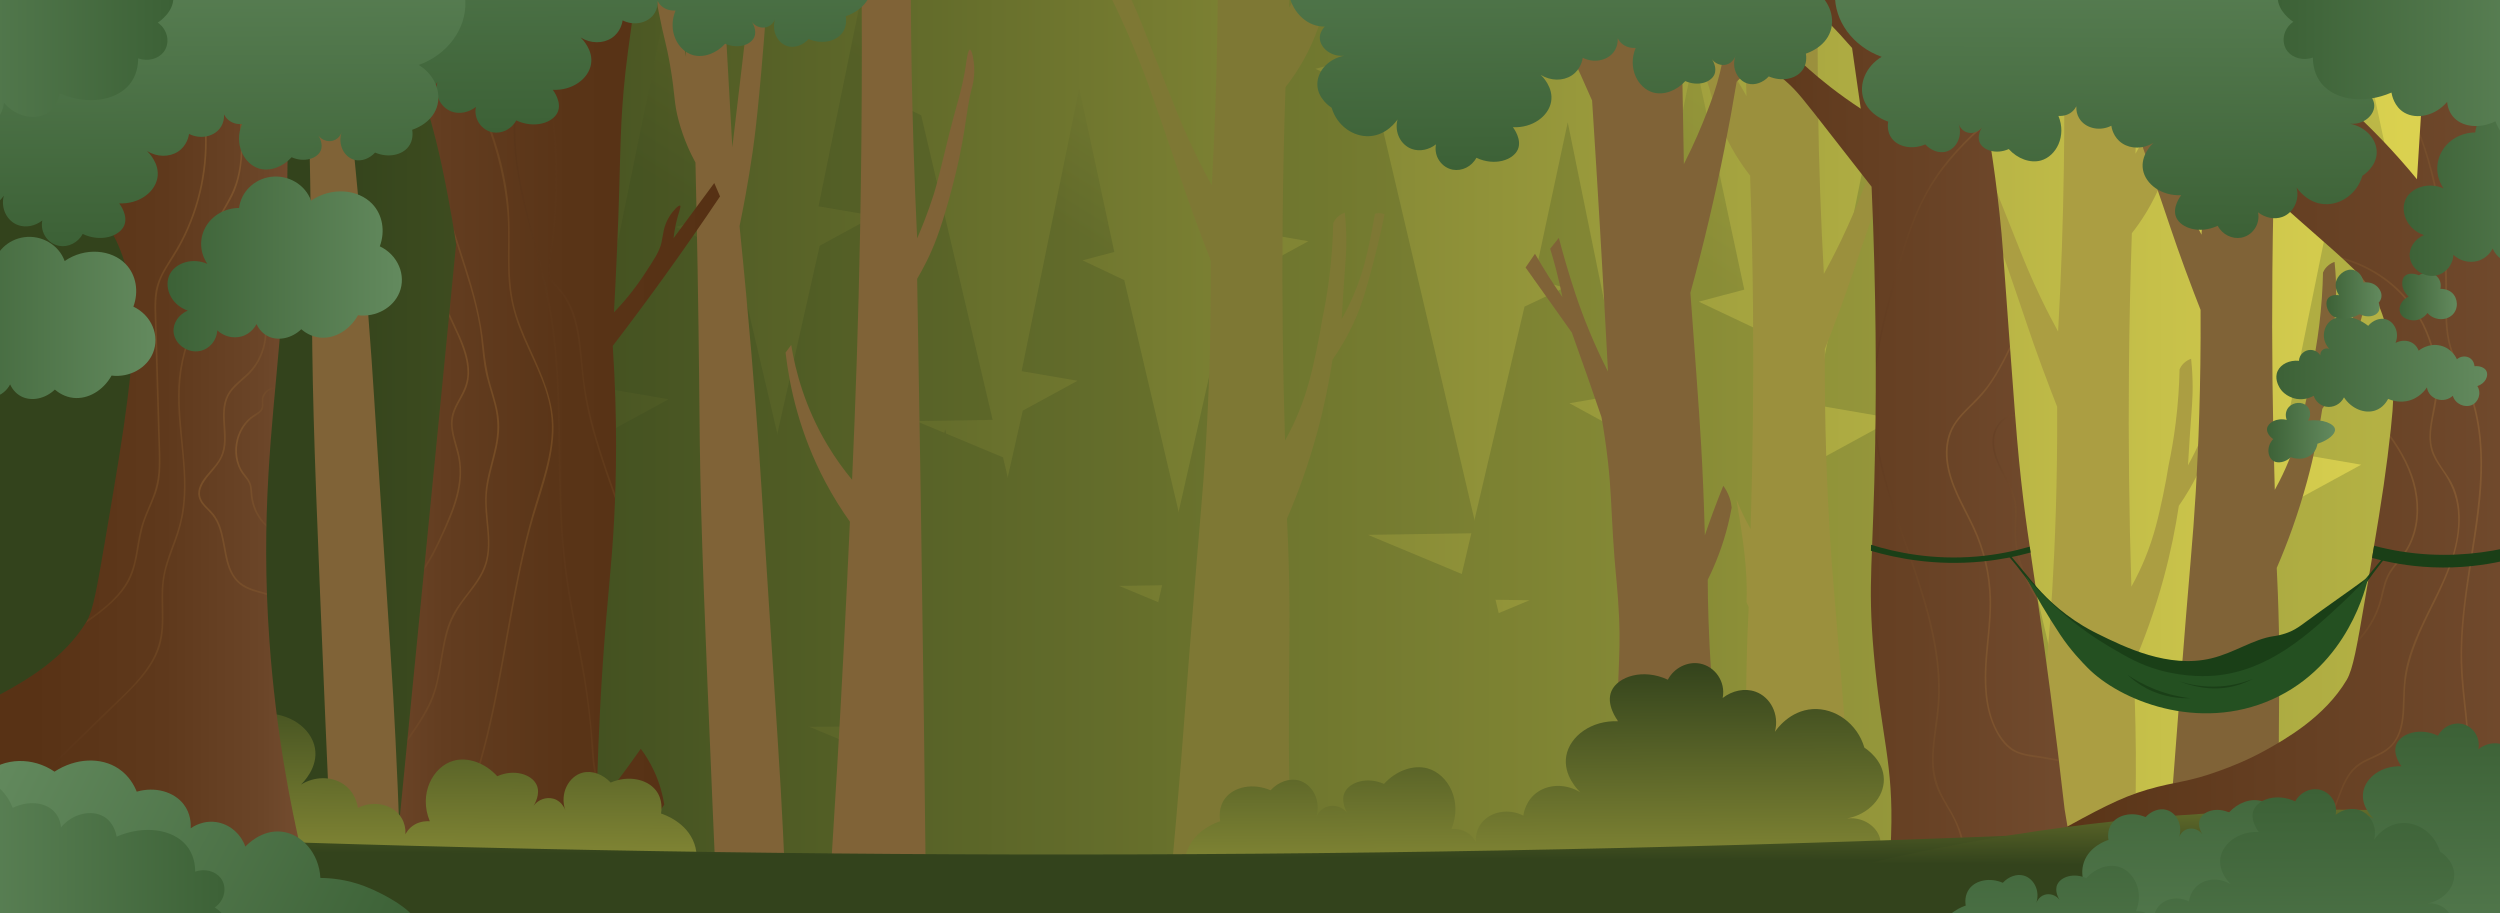 <?xml version="1.0" encoding="UTF-8"?>
<svg id="_Слой_1" data-name="Слой 1" xmlns="http://www.w3.org/2000/svg" xmlns:xlink="http://www.w3.org/1999/xlink" viewBox="0 0 2229.8 814.68">
  <defs>
    <style>
      .cls-1 {
        fill: url(#_Безымянный_градиент_7);
      }

      .cls-2 {
        fill: url(#_Безымянный_градиент_7-4);
      }

      .cls-3 {
        fill: url(#_Безымянный_градиент_19-6);
      }

      .cls-4 {
        fill: url(#_Безымянный_градиент_7-5);
      }

      .cls-5 {
        fill: url(#_Безымянный_градиент_20-7);
      }

      .cls-6 {
        fill: url(#_Безымянный_градиент_22);
      }

      .cls-7 {
        fill: url(#_Безымянный_градиент_19-3);
      }

      .cls-8 {
        fill: url(#_Безымянный_градиент_19-7);
      }

      .cls-9 {
        fill: url(#_Безымянный_градиент_20-2);
      }

      .cls-10 {
        fill: url(#_Безымянный_градиент_19-4);
      }

      .cls-11 {
        fill: url(#_Безымянный_градиент_17);
      }

      .cls-12 {
        clip-path: url(#clippath-2);
      }

      .cls-13 {
        fill: url(#_Безымянный_градиент_19);
      }

      .cls-14 {
        fill: url(#_Безымянный_градиент_20-11);
      }

      .cls-15 {
        fill: #245021;
      }

      .cls-16 {
        fill: url(#_Безымянный_градиент_7-6);
      }

      .cls-17 {
        fill: #ab9e42;
      }

      .cls-18 {
        fill: #1a3f17;
      }

      .cls-19 {
        fill: #9b903d;
      }

      .cls-20 {
        fill: url(#_Безымянный_градиент_19-2);
      }

      .cls-21 {
        clip-path: url(#clippath-6);
      }

      .cls-22 {
        fill: url(#_Безымянный_градиент_12-2);
      }

      .cls-23 {
        fill: url(#_Безымянный_градиент_7-7);
      }

      .cls-24 {
        fill: url(#_Безымянный_градиент_7-16);
      }

      .cls-25 {
        fill: url(#_Безымянный_градиент_20);
      }

      .cls-26 {
        fill: url(#_Безымянный_градиент_12-3);
      }

      .cls-27 {
        fill: url(#_Безымянный_градиент_7-14);
      }

      .cls-28 {
        fill: url(#_Безымянный_градиент_7-3);
      }

      .cls-29 {
        opacity: .22;
      }

      .cls-30 {
        fill: url(#_Безымянный_градиент_7-10);
      }

      .cls-31 {
        fill: #806337;
      }

      .cls-32 {
        clip-path: url(#clippath-4);
      }

      .cls-33 {
        fill: url(#_Безымянный_градиент_20-4);
      }

      .cls-34 {
        fill: url(#_Безымянный_градиент_7-17);
      }

      .cls-35 {
        fill: url(#_Безымянный_градиент_20-10);
      }

      .cls-36 {
        opacity: .15;
      }

      .cls-37 {
        fill: url(#_Безымянный_градиент_20-12);
      }

      .cls-38 {
        fill: url(#_Безымянный_градиент_20-8);
      }

      .cls-39 {
        fill: url(#_Безымянный_градиент_20-9);
      }

      .cls-40 {
        fill: url(#_Безымянный_градиент_15);
      }

      .cls-41 {
        fill: url(#_Безымянный_градиент_19-9);
      }

      .cls-42 {
        fill: #7e7834;
      }

      .cls-43 {
        clip-path: url(#clippath);
      }

      .cls-44 {
        fill: url(#_Безымянный_градиент_14);
      }

      .cls-45 {
        fill: url(#_Безымянный_градиент_7-11);
      }

      .cls-46 {
        fill: url(#_Безымянный_градиент_7-9);
      }

      .cls-47 {
        fill: url(#_Безымянный_градиент_4);
      }

      .cls-48 {
        fill: none;
      }

      .cls-49 {
        fill: url(#_Безымянный_градиент_20-13);
      }

      .cls-50 {
        clip-path: url(#clippath-3);
      }

      .cls-51 {
        fill: url(#_Безымянный_градиент_7-13);
      }

      .cls-52 {
        fill: url(#_Безымянный_градиент_7-15);
      }

      .cls-53 {
        fill: url(#_Безымянный_градиент_12);
      }

      .cls-54 {
        fill: url(#_Безымянный_градиент_17-2);
      }

      .cls-55 {
        fill: url(#_Безымянный_градиент_19-11);
      }

      .cls-56 {
        fill: url(#_Безымянный_градиент_5);
      }

      .cls-57 {
        clip-path: url(#clippath-5);
      }

      .cls-58 {
        fill: url(#_Безымянный_градиент_20-6);
      }

      .cls-59 {
        fill: url(#_Безымянный_градиент_7-8);
      }

      .cls-60 {
        fill: url(#_Безымянный_градиент_7-2);
      }

      .cls-61 {
        fill: url(#_Безымянный_градиент_7-12);
      }

      .cls-62 {
        fill: url(#_Безымянный_градиент_20-5);
      }

      .cls-63 {
        fill: url(#_Безымянный_градиент_19-12);
      }

      .cls-64 {
        fill: url(#_Безымянный_градиент_22-2);
      }

      .cls-65 {
        fill: url(#_Безымянный_градиент_16);
      }

      .cls-66 {
        fill: url(#_Безымянный_градиент_19-8);
      }

      .cls-67 {
        fill: url(#_Безымянный_градиент_20-3);
      }

      .cls-68 {
        fill: url(#_Безымянный_градиент_19-10);
      }

      .cls-69 {
        fill: url(#_Безымянный_градиент_19-5);
      }
    </style>
    <clipPath id="clippath">
      <rect class="cls-48" x="0" width="2229.8" height="814.68"/>
    </clipPath>
    <linearGradient id="_Безымянный_градиент_4" data-name="Безымянный градиент 4" x1="1102.23" y1="726.28" x2="1129.51" y2="39.63" gradientUnits="userSpaceOnUse">
      <stop offset="0" stop-color="#fbf69b"/>
      <stop offset="1" stop-color="#93d3c3"/>
    </linearGradient>
    <linearGradient id="_Безымянный_градиент_5" data-name="Безымянный градиент 5" x1="291.03" y1="407.34" x2="2520.83" y2="407.34" gradientUnits="userSpaceOnUse">
      <stop offset="0" stop-color="#33431c"/>
      <stop offset="1" stop-color="#fcee5a"/>
    </linearGradient>
    <clipPath id="clippath-2">
      <rect class="cls-56" x="0" width="2229.8" height="814.68"/>
    </clipPath>
    <linearGradient id="_Безымянный_градиент_20" data-name="Безымянный градиент 20" x1="383.55" y1="1360.85" x2="1311.17" y2="-118.24" gradientUnits="userSpaceOnUse">
      <stop offset=".66" stop-color="#33431c"/>
      <stop offset="1" stop-color="#fcee5a"/>
    </linearGradient>
    <linearGradient id="_Безымянный_градиент_20-2" data-name="Безымянный градиент 20" x1="219.41" y1="1292.55" x2="1147.02" y2="-186.54" xlink:href="#_Безымянный_градиент_20"/>
    <linearGradient id="_Безымянный_градиент_20-3" data-name="Безымянный градиент 20" x1="542.04" y1="1931.62" x2="2270.6" y2="-824.6" xlink:href="#_Безымянный_градиент_20"/>
    <linearGradient id="_Безымянный_градиент_20-4" data-name="Безымянный градиент 20" x1="790.1" y1="1151.58" x2="1717.72" y2="-327.51" xlink:href="#_Безымянный_градиент_20"/>
    <linearGradient id="_Безымянный_градиент_20-5" data-name="Безымянный градиент 20" x1="697.78" y1="993.81" x2="1345.8" y2="-39.48" xlink:href="#_Безымянный_градиент_20"/>
    <linearGradient id="_Безымянный_градиент_20-6" data-name="Безымянный градиент 20" x1="1313.05" y1="1309.83" x2="2240.66" y2="-169.26" xlink:href="#_Безымянный_градиент_20"/>
    <linearGradient id="_Безымянный_градиент_20-7" data-name="Безымянный градиент 20" x1="1296.06" y1="1427.55" x2="2223.67" y2="-51.55" xlink:href="#_Безымянный_градиент_20"/>
    <linearGradient id="_Безымянный_градиент_20-8" data-name="Безымянный градиент 20" x1="1131.91" y1="1359.25" x2="2059.53" y2="-119.84" xlink:href="#_Безымянный_градиент_20"/>
    <linearGradient id="_Безымянный_градиент_20-9" data-name="Безымянный градиент 20" x1="1454.54" y1="1998.31" x2="3183.11" y2="-757.9" xlink:href="#_Безымянный_градиент_20"/>
    <linearGradient id="_Безымянный_градиент_20-10" data-name="Безымянный градиент 20" x1="1729.13" y1="1350.91" x2="2656.75" y2="-128.18" xlink:href="#_Безымянный_градиент_20"/>
    <linearGradient id="_Безымянный_градиент_20-11" data-name="Безымянный градиент 20" x1="516.64" y1="846.78" x2="1164.67" y2="-186.51" xlink:href="#_Безымянный_градиент_20"/>
    <linearGradient id="_Безымянный_градиент_15" data-name="Безымянный градиент 15" x1="296.08" y1="381.08" x2="642.23" y2="381.08" gradientUnits="userSpaceOnUse">
      <stop offset="0" stop-color="#744d30"/>
      <stop offset=".29" stop-color="#633d20"/>
      <stop offset=".61" stop-color="#593417"/>
      <stop offset="1" stop-color="#563114"/>
    </linearGradient>
    <clipPath id="clippath-3">
      <path class="cls-40" d="M456.52-95.1c-7.01,26.27-13.57,54.74-19.15,85.28-6.69,36.61-11.05,71.02-13.78,102.71-5.69-14.75-12.03-33.14-17.78-54.63-9.01-33.67-12.8-60.91-14.43-74.74-3.16-26.72-5.18-61.75-1.91-102.84-8.76-.36-17.52-.71-26.28-1.07,0,16.63,.37,33.84,1.2,51.6,1.71,36.51,5.17,70.75,9.68,102.48-20.64-45.19-41.28-90.37-61.91-135.56-5.36,7.38-10.72,14.75-16.08,22.13,4.13,7.98,57.68,111.93,77.99,173.92,4.99,15.21,9.01,29.47,9.01,29.47,8.76,30.99,13.45,55.56,16.91,73.92,1.93,10.26,4.36,23.96,6.8,40.27-22.43,228.24-44.85,456.49-67.28,684.73,59.8-7.57,119.6-15.15,179.4-22.72,.5-9.65,1.01-19.31,1.51-28.96,2.73-6.94,6.53-16.23,11.39-27.04,3.94-8.76,14.79-32.32,32.03-61.64,7.4-12.58,16.88-27.76,28.63-44.57-1.25-7.96-3.77-18.45-9.08-29.9-3.76-8.11-8.01-14.72-11.85-19.88-7.54,10.69-15.4,21.52-23.59,32.45-5.3,7.07-10.59,14-15.86,20.79,.53-29.57,1.85-74.6,5.59-129.7,4.1-60.38,7.75-83.5,10.11-128.67,1.91-36.54,3.06-89.3-1.28-154.22,15.15-19.76,30.41-40.25,45.71-61.47,17.55-24.34,34.19-48.33,49.99-71.88-1.72-3.97-3.43-7.94-5.15-11.91-12.1,16.38-24.19,32.77-36.29,49.15,.28-2.61,.79-6.59,1.79-11.38,2.34-11.14,5.3-16.89,4.07-17.62-1.24-.73-6.04,4.01-9.57,9.67-5.48,8.81-5.45,15.95-7.08,23.31-1.73,7.77-6.46,14.94-15.93,29.28-5.9,8.94-14.48,20.54-26.45,32.91,.77-13.67,1.9-35.14,3-61.51,3.1-74.48,1.96-93.52,5.58-136,1.86-21.9,4.94-43.47,11.1-86.62,7.6-53.21,14.79-97.24,20.14-128.52-43.64,13-87.28,25.99-130.91,38.99Z"/>
    </clipPath>
    <linearGradient id="_Безымянный_градиент_19" data-name="Безымянный градиент 19" x1="353.07" y1="346.09" x2="417.91" y2="346.09" gradientUnits="userSpaceOnUse">
      <stop offset="0" stop-color="#472816"/>
      <stop offset="1" stop-color="#f8b958"/>
    </linearGradient>
    <linearGradient id="_Безымянный_градиент_19-2" data-name="Безымянный градиент 19" x1="318.45" y1="479.86" x2="444.78" y2="479.86" xlink:href="#_Безымянный_градиент_19"/>
    <linearGradient id="_Безымянный_градиент_19-3" data-name="Безымянный градиент 19" x1="361.79" y1="462.14" x2="493.25" y2="462.14" xlink:href="#_Безымянный_градиент_19"/>
    <linearGradient id="_Безымянный_градиент_19-4" data-name="Безымянный градиент 19" x1="474.6" y1="296" x2="623.69" y2="296" xlink:href="#_Безымянный_градиент_19"/>
    <linearGradient id="_Безымянный_градиент_19-5" data-name="Безымянный градиент 19" x1="458.65" y1="456.85" x2="652.73" y2="456.85" xlink:href="#_Безымянный_градиент_19"/>
    <linearGradient id="_Безымянный_градиент_12" data-name="Безымянный градиент 12" x1="1461.26" y1="422.85" x2="1876.26" y2="422.85" gradientUnits="userSpaceOnUse">
      <stop offset="0" stop-color="#563114"/>
      <stop offset="1" stop-color="#744d30"/>
    </linearGradient>
    <clipPath id="clippath-4">
      <path class="cls-53" d="M1698.31,893.84c-3.04-14.19-7.05-35.61-9.67-61.9-4.17-41.86-2.45-72.63-1.93-87.04,2.3-64.03-8.82-87.07-15.47-162.48-5.64-63.91-.54-80.15,1.29-187.62,.91-53.61,1.04-131.76-3.22-228.24-14.9-19.04-27.02-34.57-35.25-45.13-26.26-33.71-30.93-39.88-41.26-49-16.81-14.84-32.79-23.53-46.42-30.95-18.37-9.99-25.63-11.57-49.86-24.07-15.39-7.94-27.55-15.09-35.25-19.77,6.7,.21,13.4,.43,20.09,.64,6.01,3.85,13.65,8.04,22.89,11.61,11.99,4.63,22.84,6.75,31.27,7.74-10.12-3.41-23.99-9.36-38.36-19.99-10.75-7.95-18.77-16.28-24.5-23.21,6.45-.64,12.89-1.29,19.34-1.93,10.11,8.69,19.27,14.08,25.79,17.41,14.62,7.46,22.2,7.71,34.82,16.12,7.08,4.72,10.36,8.42,18.7,16.76,0,0,15.11,15.11,42.55,39.33,10.15,8.96,25.33,21.4,45.78,34.82-2.58-18.05-5.16-36.11-7.74-54.16-6.95-7.99-14.46-16.18-22.57-24.5-10.09-10.35-20.04-19.79-29.66-28.37,9.46-1.5,18.91-3.01,28.37-4.51,7.31,5.61,14.61,11.22,21.92,16.83-1.07-29.03-2.15-58.07-3.22-87.1,35.89-.43,71.78-.86,107.67-1.29,2.62,30.57,5.41,61.3,8.38,92.2,.85,8.83,1.71,17.64,2.58,26.43,4.47-5.13,9.05-10.92,13.54-17.41,10.7-15.48,17.79-30.49,22.57-43.2,4.94,.43,9.89,.86,14.83,1.29-3.13,14.72-7.79,31.56-14.83,49.65-10.2,26.22-22.47,47.52-33.53,63.83,4.38,22.95,10.6,58.98,15.47,103.8,2.86,26.35,3.25,37.28,8.38,106.38,4.54,61.16,6.81,91.74,9.03,114.12,4.93,49.73,9.45,75.19,17.41,130.24,6.16,42.58,14.56,104.1,23.21,180.53,11.61,70.06,23.21,140.12,34.82,210.19-59.32-12.68-118.63-25.36-177.95-38.04Z"/>
    </clipPath>
    <linearGradient id="_Безымянный_градиент_19-6" data-name="Безымянный градиент 19" x1="1777.58" y1="468.85" x2="1840.3" y2="468.85" xlink:href="#_Безымянный_градиент_19"/>
    <linearGradient id="_Безымянный_градиент_16" data-name="Безымянный градиент 16" x1="1736.09" y1="497.92" x2="1946.58" y2="497.92" gradientUnits="userSpaceOnUse">
      <stop offset="0" stop-color="#f8b958"/>
      <stop offset="1" stop-color="#472816"/>
    </linearGradient>
    <linearGradient id="_Безымянный_градиент_19-7" data-name="Безымянный градиент 19" x1="1670.5" y1="459.3" x2="1786.78" y2="459.3" xlink:href="#_Безымянный_градиент_19"/>
    <linearGradient id="_Безымянный_градиент_22" data-name="Безымянный градиент 22" x1="1391.26" y1="-3727.51" x2="1393.77" y2="-4187.96" gradientTransform="translate(0 -3135.41) scale(1 -1)" gradientUnits="userSpaceOnUse">
      <stop offset="0" stop-color="#33431c"/>
      <stop offset="1" stop-color="#fcee5a"/>
    </linearGradient>
    <linearGradient id="_Безымянный_градиент_22-2" data-name="Безымянный градиент 22" x1="1120.25" y1="-3720.63" x2="1122.76" y2="-4181.08" gradientTransform="translate(1406.9 -3135.41) rotate(-180)" xlink:href="#_Безымянный_градиент_22"/>
    <linearGradient id="_Безымянный_градиент_20-12" data-name="Безымянный градиент 20" x1="1122.46" y1="1207.36" x2="1126.12" y2="537.1" xlink:href="#_Безымянный_градиент_20"/>
    <linearGradient id="_Безымянный_градиент_12-2" data-name="Безымянный градиент 12" x1="1773.79" y1="398.49" x2="2303.3" y2="398.49" xlink:href="#_Безымянный_градиент_12"/>
    <linearGradient id="_Безымянный_градиент_12-3" data-name="Безымянный градиент 12" x1="1773.79" y1="398.49" x2="2303.3" y2="398.49" xlink:href="#_Безымянный_градиент_12"/>
    <clipPath id="clippath-5">
      <path class="cls-26" d="M1773.79,778.2c14.38-9.21,33.5-20.92,56.59-33.6,40.17-22.07,60.26-33.11,84.88-40.32,25.85-7.58,35.6-6.13,65.68-17.28,8.64-3.2,23.41-8.74,40.42-18.24,16.5-9.22,52-29.05,71.75-62.41,5.59-9.44,9.19-30.1,16.17-71.05,10.58-62.07,15.96-93.79,20.21-127.69,5.06-40.33,5.17-50.56,5.05-57.61-.34-21.14-.83-51.47-14.15-80.65-10.15-22.24-21.77-30.7-70.74-73.93-64.07-56.56-48.56-45.93-80.84-72.97-34.44-28.84-78.54-63.08-132.38-98.89,48.5-3.2,97.01-6.4,145.51-9.6,30.84,17.52,67.09,41.5,104.08,73.93,28.49,24.98,51.46,49.74,69.73,72.01,3.71-59.21,7.41-118.41,11.12-177.62,45.47,6.4,90.95,12.8,136.42,19.2-6.06,271.06-12.13,542.13-18.19,813.19-170.44-12.16-340.88-24.32-511.32-36.48Z"/>
    </clipPath>
    <linearGradient id="_Безымянный_градиент_19-8" data-name="Безымянный градиент 19" x1="2070.64" y1="483.06" x2="2156.34" y2="483.06" xlink:href="#_Безымянный_градиент_19"/>
    <linearGradient id="_Безымянный_градиент_19-9" data-name="Безымянный градиент 19" x1="1977.89" y1="520.66" x2="2193.48" y2="520.66" xlink:href="#_Безымянный_градиент_19"/>
    <linearGradient id="_Безымянный_градиент_19-10" data-name="Безымянный градиент 19" x1="2100.5" y1="458.08" x2="2213.17" y2="458.08" xlink:href="#_Безымянный_градиент_19"/>
    <linearGradient id="_Безымянный_градиент_7" data-name="Безымянный градиент 7" x1="2021.98" y1="385.86" x2="2082.67" y2="385.86" gradientUnits="userSpaceOnUse">
      <stop offset="0" stop-color="#3c6136"/>
      <stop offset="1" stop-color="#638a5e"/>
    </linearGradient>
    <linearGradient id="_Безымянный_градиент_7-2" data-name="Безымянный градиент 7" x1="2030.35" y1="324.83" x2="2218.4" y2="324.83" xlink:href="#_Безымянный_градиент_7"/>
    <linearGradient id="_Безымянный_градиент_7-3" data-name="Безымянный градиент 7" x1="2140.2" y1="264.47" x2="2191.32" y2="264.47" xlink:href="#_Безымянный_градиент_7"/>
    <linearGradient id="_Безымянный_градиент_7-4" data-name="Безымянный градиент 7" x1="2074.99" y1="262.46" x2="2124.13" y2="262.46" xlink:href="#_Безымянный_градиент_7"/>
    <linearGradient id="_Безымянный_градиент_7-5" data-name="Безымянный градиент 7" x1="2143.89" y1="168.11" x2="2352.92" y2="168.11" xlink:href="#_Безымянный_градиент_7"/>
    <linearGradient id="_Безымянный_градиент_7-6" data-name="Безымянный градиент 7" x1="1907.12" y1="211.8" x2="1908.97" y2="-127.14" xlink:href="#_Безымянный_градиент_7"/>
    <linearGradient id="_Безымянный_градиент_7-7" data-name="Безымянный градиент 7" x1="2156.84" y1="117.82" x2="2158.69" y2="-221.12" gradientTransform="translate(2688.18) rotate(-180) scale(1 -1)" xlink:href="#_Безымянный_градиент_7"/>
    <linearGradient id="_Безымянный_градиент_7-8" data-name="Безымянный градиент 7" x1="2031.54" y1="46.7" x2="2322.77" y2="46.7" xlink:href="#_Безымянный_градиент_7"/>
    <linearGradient id="_Безымянный_градиент_14" data-name="Безымянный градиент 14" x1="-241.89" y1="342.83" x2="269.43" y2="342.83" gradientUnits="userSpaceOnUse">
      <stop offset="0" stop-color="#563114"/>
      <stop offset=".53" stop-color="#583215"/>
      <stop offset=".76" stop-color="#5f391c"/>
      <stop offset=".93" stop-color="#6b4528"/>
      <stop offset="1" stop-color="#744d30"/>
    </linearGradient>
    <clipPath id="clippath-6">
      <path class="cls-44" d="M-241.89,725.78c14.38-9.21,33.5-20.92,56.59-33.6,40.17-22.07,60.26-33.11,84.88-40.32,25.85-7.58,35.6-6.13,65.68-17.28,8.64-3.2,23.41-8.74,40.42-18.24,16.5-9.22,52-29.05,71.75-62.41,5.59-9.44,9.19-30.1,16.17-71.05,10.58-62.07,15.96-93.79,20.21-127.69,5.06-40.33,5.17-50.56,5.05-57.61-.34-21.14-.83-51.47-14.15-80.65-10.15-22.24-21.77-30.7-70.74-73.93C-30.09,86.45-14.58,97.08-46.86,70.04-81.3,41.2-125.4,6.96-179.24-28.85c48.5-3.2,97.01-6.4,145.51-9.6C-2.89-20.93,33.36,3.05,70.36,35.48c28.49,24.98,51.46,49.74,69.73,72.01,3.71-59.21,7.41-118.41,11.12-177.62,32.24-2.16,64.47-4.31,96.71-6.47,13.77,164.09,8.64,293.35,1.27,381.68-6.31,75.57-16.98,153.84-8.85,267.08,5.83,81.34,18.97,147.26,29.1,190.1-170.44-12.16-340.88-24.32-511.32-36.48Z"/>
    </clipPath>
    <linearGradient id="_Безымянный_градиент_17" data-name="Безымянный градиент 17" x1="210.32" y1="420.93" x2="255.76" y2="420.93" gradientUnits="userSpaceOnUse">
      <stop offset="0" stop-color="#f8b958"/>
      <stop offset="1" stop-color="#472816"/>
    </linearGradient>
    <linearGradient id="_Безымянный_градиент_17-2" data-name="Безымянный градиент 17" x1="177.3" y1="478.08" x2="315.03" y2="478.08" xlink:href="#_Безымянный_градиент_17"/>
    <linearGradient id="_Безымянный_градиент_19-11" data-name="Безымянный градиент 19" x1="1.51" y1="334.89" x2="183.9" y2="334.89" xlink:href="#_Безымянный_градиент_19"/>
    <linearGradient id="_Безымянный_градиент_19-12" data-name="Безымянный градиент 19" x1="29.28" y1="397.09" x2="215.87" y2="397.09" xlink:href="#_Безымянный_градиент_19"/>
    <linearGradient id="_Безымянный_градиент_7-9" data-name="Безымянный градиент 7" x1="149.43" y1="235.43" x2="358.46" y2="235.43" xlink:href="#_Безымянный_градиент_7"/>
    <linearGradient id="_Безымянный_градиент_7-10" data-name="Безымянный градиент 7" x1="-70.36" y1="289.24" x2="138.67" y2="289.24" xlink:href="#_Безымянный_градиент_7"/>
    <linearGradient id="_Безымянный_градиент_7-11" data-name="Безымянный градиент 7" x1="-301.45" y1="219.1" x2="-299.6" y2="-119.84" gradientTransform="translate(-156.83) rotate(-180) scale(1 -1)" xlink:href="#_Безымянный_градиент_7"/>
    <linearGradient id="_Безымянный_градиент_7-12" data-name="Безымянный градиент 7" x1="-311.44" y1="47.43" x2="-20.21" y2="47.43" gradientTransform="translate(-156.83) rotate(-180) scale(1 -1)" xlink:href="#_Безымянный_градиент_7"/>
    <linearGradient id="_Безымянный_градиент_20-13" data-name="Безымянный градиент 20" x1="1922.75" y1="1191.77" x2="1926.23" y2="555.24" xlink:href="#_Безымянный_градиент_20"/>
    <linearGradient id="_Безымянный_градиент_7-13" data-name="Безымянный градиент 7" x1="1300.5" y1="151.17" x2="1302.35" y2="-187.77" gradientTransform="translate(2688.18) rotate(-180) scale(1 -1)" xlink:href="#_Безымянный_градиент_7"/>
    <linearGradient id="_Безымянный_градиент_7-14" data-name="Безымянный градиент 7" x1="2103.61" y1="-3781.18" x2="2105.46" y2="-4120.12" gradientTransform="translate(0 -3135.41) scale(1 -1)" xlink:href="#_Безымянный_градиент_7"/>
    <linearGradient id="_Безымянный_градиент_7-15" data-name="Безымянный градиент 7" x1="1976.28" y1="-3839.78" x2="1978.13" y2="-4178.72" gradientTransform="translate(0 -3135.41) scale(1 -1)" xlink:href="#_Безымянный_градиент_7"/>
    <linearGradient id="_Безымянный_градиент_7-16" data-name="Безымянный градиент 7" x1="-1367.83" y1="-3606.2" x2="-959.97" y2="-3606.2" gradientTransform="translate(784.09 -2921.45) rotate(-152.46)" xlink:href="#_Безымянный_градиент_7"/>
    <linearGradient id="_Безымянный_градиент_7-17" data-name="Безымянный градиент 7" x1="-362.31" y1="-4091.27" x2="-71.08" y2="-4091.27" gradientTransform="translate(-156.83 -3309.17) rotate(-180)" xlink:href="#_Безымянный_градиент_7"/>
  </defs>
  <g class="cls-43">
    <rect class="cls-47" x="0" width="2229.8" height="814.68"/>
    <g>
      <rect class="cls-56" x="0" width="2229.8" height="814.68"/>
      <g class="cls-12">
        <g class="cls-29">
          <g>
            <path class="cls-25" d="M843.05,382.82c8.84,43.35,17.67,86.69,26.51,130.04-8.57,1.47-17.13,2.95-25.7,4.42,8.39,4.58,16.78,9.15,25.16,13.73l49.94,221.49c-54.48-.42-108.95-.84-163.43-1.26l29.21-122.97c13.33-5.56,26.66-11.12,39.98-16.68-11.74-.18-23.48-.36-35.22-.53l32.85-140.04c6.4-3.03,12.8-6.07,19.2-9.1-4.87-1.29-9.75-2.57-14.62-3.86,5.37-25.08,10.74-50.16,16.11-75.23Z"/>
            <path class="cls-9" d="M598.53-17.28c-24.54,120.37-49.07,240.75-73.61,361.12,23.79,4.09,47.58,8.18,71.36,12.27-23.29,12.71-46.59,25.41-69.88,38.12-46.23,205.03-92.45,410.06-138.68,615.09,151.28-1.16,302.57-2.33,453.85-3.49-27.04-113.83-54.08-227.66-81.12-341.49-37.01-15.44-74.02-30.88-111.04-46.32,32.6-.49,65.21-.99,97.81-1.48-30.41-129.63-60.83-259.26-91.24-388.9-17.78-8.42-35.55-16.85-53.33-25.27,13.53-3.57,27.06-7.15,40.6-10.72-14.91-69.64-29.82-139.29-44.73-208.93Z"/>
          </g>
          <g>
            <path class="cls-67" d="M1398.3,109.11c16.46,80.77,32.93,161.54,49.39,242.31-15.96,2.74-31.92,5.49-47.89,8.23,15.63,8.53,31.26,17.05,46.89,25.58,31.02,137.58,62.04,275.15,93.06,412.73-101.51-.78-203.02-1.56-304.54-2.34,18.14-76.38,36.29-152.76,54.43-229.14,24.84-10.36,49.67-20.72,74.51-31.08-21.88-.33-43.76-.66-65.63-.99,20.41-86.98,40.81-173.97,61.22-260.95,11.93-5.65,23.86-11.3,35.78-16.96-9.08-2.4-18.16-4.8-27.24-7.19,10-46.73,20.01-93.46,30.01-140.19Z"/>
            <path class="cls-33" d="M1169.22-158.25c-24.54,120.37-49.07,240.75-73.61,361.12,23.79,4.09,47.58,8.18,71.36,12.27-23.29,12.71-46.59,25.41-69.88,38.12-46.23,205.03-92.45,410.06-138.68,615.09,151.28-1.16,302.57-2.33,453.85-3.49-27.04-113.83-54.08-227.66-81.12-341.49-37.01-15.44-74.02-30.88-111.04-46.32,32.6-.49,65.21-.99,97.81-1.48-30.41-129.63-60.83-259.26-91.24-388.9-17.78-8.42-35.55-16.85-53.33-25.27,13.53-3.57,27.06-7.15,40.6-10.72-14.91-69.64-29.82-139.29-44.73-208.93Z"/>
            <path class="cls-62" d="M962.63,78.76c-17.14,84.09-34.28,168.19-51.42,252.28,16.62,2.86,33.24,5.72,49.85,8.57-16.27,8.88-32.55,17.75-48.82,26.63-32.29,143.23-64.59,286.47-96.88,429.7,105.69-.81,211.37-1.63,317.06-2.44-18.89-79.52-37.78-159.04-56.67-238.56-25.86-10.79-51.71-21.57-77.57-32.36,22.78-.35,45.55-.69,68.33-1.04-21.25-90.56-42.49-181.12-63.74-271.68-12.42-5.88-24.84-11.77-37.26-17.65,9.45-2.5,18.91-4.99,28.36-7.49-10.42-48.65-20.83-97.3-31.25-145.96Z"/>
          </g>
          <path class="cls-58" d="M1692.17,0c-24.54,120.37-49.07,240.75-73.61,361.12,23.79,4.09,47.58,8.18,71.36,12.27-23.29,12.71-46.59,25.41-69.88,38.12-46.23,205.03-92.45,410.06-138.68,615.09,151.28-1.16,302.57-2.33,453.85-3.49-27.04-113.83-54.08-227.66-81.12-341.49-37.01-15.44-74.02-30.88-111.04-46.32,32.6-.49,65.21-.99,97.81-1.48-30.41-129.63-60.83-259.26-91.24-388.9-17.78-8.42-35.55-16.85-53.33-25.27,13.53-3.57,27.06-7.15,40.6-10.72-14.91-69.64-29.82-139.29-44.73-208.93Z"/>
          <g>
            <path class="cls-5" d="M1755.56,449.52c8.84,43.35,17.67,86.69,26.51,130.04-8.57,1.47-17.13,2.95-25.7,4.42,8.39,4.58,16.78,9.15,25.16,13.73l49.94,221.49c-54.48-.42-108.95-.84-163.43-1.26l29.21-122.97c13.33-5.56,26.66-11.12,39.98-16.68-11.74-.18-23.48-.36-35.22-.53l32.85-140.04c6.4-3.03,12.8-6.07,19.2-9.1-4.87-1.29-9.75-2.57-14.62-3.86,5.37-25.08,10.74-50.16,16.11-75.23Z"/>
            <path class="cls-38" d="M1511.03,49.41c-24.54,120.37-49.07,240.75-73.61,361.12,23.79,4.09,47.58,8.18,71.36,12.27-23.29,12.71-46.59,25.41-69.88,38.12-46.23,205.03-92.45,410.06-138.68,615.09,151.28-1.16,302.57-2.33,453.85-3.49-27.04-113.83-54.08-227.66-81.12-341.49-37.01-15.44-74.02-30.88-111.04-46.32,32.6-.49,65.21-.99,97.81-1.48-30.41-129.63-60.83-259.26-91.24-388.9-17.78-8.42-35.55-16.85-53.33-25.27,13.53-3.57,27.06-7.15,40.6-10.72-14.91-69.64-29.82-139.29-44.73-208.93Z"/>
          </g>
          <g>
            <path class="cls-39" d="M2310.8,175.8c16.46,80.77,32.93,161.54,49.39,242.31-15.96,2.74-31.92,5.49-47.89,8.23,15.63,8.53,31.26,17.05,46.89,25.58,31.02,137.58,62.04,275.15,93.06,412.73-101.51-.78-203.02-1.56-304.54-2.34,18.14-76.38,36.29-152.76,54.43-229.14,24.84-10.36,49.67-20.72,74.51-31.08-21.88-.33-43.76-.66-65.63-.99,20.41-86.98,40.81-173.97,61.22-260.95,11.93-5.65,23.86-11.3,35.78-16.96-9.08-2.4-18.16-4.8-27.24-7.19,10-46.73,20.01-93.46,30.01-140.19Z"/>
            <path class="cls-35" d="M2108.25,41.08c-24.54,120.37-49.07,240.75-73.61,361.12,23.79,4.09,47.58,8.18,71.36,12.27-23.29,12.71-46.59,25.41-69.88,38.12-46.23,205.03-92.45,410.06-138.68,615.09,151.28-1.16,302.57-2.33,453.85-3.49-27.04-113.83-54.08-227.66-81.12-341.49-37.01-15.44-74.02-30.88-111.04-46.32,32.6-.49,65.21-.99,97.81-1.48-30.41-129.63-60.83-259.26-91.24-388.9-17.78-8.42-35.55-16.85-53.33-25.27,13.53-3.57,27.06-7.15,40.6-10.72-14.91-69.64-29.82-139.29-44.73-208.93Z"/>
            <path class="cls-14" d="M781.49-68.27c-17.14,84.09-34.28,168.19-51.42,252.28,16.62,2.86,33.24,5.72,49.85,8.57-16.27,8.88-32.55,17.75-48.82,26.63-32.29,143.23-64.59,286.47-96.88,429.7,105.69-.81,211.37-1.63,317.06-2.44-18.89-79.52-37.78-159.04-56.67-238.56-25.86-10.79-51.71-21.57-77.57-32.36,22.78-.35,45.55-.69,68.33-1.04-21.25-90.56-42.49-181.12-63.74-271.68-12.42-5.88-24.84-11.77-37.26-17.65,9.45-2.5,18.91-4.99,28.36-7.49-10.42-48.65-20.83-97.3-31.25-145.96Z"/>
          </g>
        </g>
      </g>
    </g>
    <g>
      <path class="cls-17" d="M1919.49,970.78c-.8-5.96-1.93-14.66-3.22-25.15-3.38-27.52-8.62-70.14-10.96-110.9-1.1-19.23-.95-46.35-.64-100.58,.19-33.81,.69-52.93,0-86.4-.48-23.26-1.31-42.3-1.93-54.8,9.57-22.1,19.11-47.98,27.08-77.37,6.28-23.15,10.58-44.82,13.54-64.47,5.65-8.05,13.52-20.46,20.63-36.75,5.89-13.5,8.8-24.03,14.18-43.84,3.28-12.09,7.49-28.76,11.61-49-.85-.41-2.35-.98-4.3-1.07-1.9-.09-3.42,.33-4.3,.64-.52,3.12-1.31,7.66-2.36,13.11-2.35,12.1-5.15,26.55-9.89,41.26-3.21,9.97-8.49,23.73-17.41,39.54,.57-10.38,1.12-18.83,1.5-24.5,1.78-26.13,2.96-35.19,2.58-50.51-.21-8.58-.82-15.55-1.29-19.99-1.52,.51-4.32,1.67-6.88,4.3-1.84,1.89-2.87,3.83-3.44,5.16-.29,14.58-1.31,30.57-3.44,47.71-1.72,13.78-3.95,26.64-6.45,38.47-1.06,6.69-2.64,15.85-4.94,26.65-3.93,18.41-7.7,35.67-16.12,56.09-2.78,6.75-6.68,15.3-12.04,24.93-1.97-63.12-2.76-128.28-2.15-195.36,.37-40.72,1.25-80.71,2.58-119.92,7.49-9.54,18.1-24.89,26.43-45.78,7.06-17.7,7.36-26.54,13.54-42.55,5.1-13.21,14.43-31.87,32.88-52.22-6.23-.43-12.47-.86-18.7-1.29-9.31,10.24-19.2,22.24-29.01,36.11-8.63,12.19-15.86,23.93-21.92,34.82,1.07-30.3,2.15-60.61,3.22-90.91-22.35,.64-44.7,1.29-67.05,1.93,.46,32.51,.48,65.76,0,99.72-.71,50.89-2.5,100.21-5.16,147.86-3.99-7.27-9.45-17.55-15.47-30.09-8.91-18.53-14.72-32.95-18.05-41.26-16.9-42.14-26.47-66.69-30.09-75.65-9.71-24.05-25.61-57.4-52.44-96.28-4.01,2.29-8.02,4.58-12.03,6.88,21.4,34.61,36.35,64.19,46.42,85.97,7.94,17.18,14.23,32.5,18.05,42.12,3.83,9.65,7.39,19.12,18.05,49.86,16.67,48.07,20.2,60.19,30.95,89.4,5.8,15.76,10.72,28.41,13.75,36.11,.37,68.41-2.02,124.08-4.3,162.48-2.71,45.7-4.74,58.25-14.61,184.83-4.63,59.37-4.65,62.56-7.74,100.58-5.6,68.85-10.93,124.72-14.61,161.62,41.98-.5,83.96-1,125.94-1.5Z"/>
      <path class="cls-31" d="M2047.42,884.38c-.8-5.96-1.93-14.66-3.22-25.15-3.38-27.52-8.62-70.14-10.96-110.9-1.1-19.23-.95-46.35-.64-100.58,.19-33.81,.69-52.93,0-86.4-.48-23.26-1.31-42.3-1.93-54.8,9.57-22.1,19.11-47.98,27.08-77.37,6.28-23.15,10.58-44.82,13.54-64.47,5.65-8.05,13.52-20.46,20.63-36.75,5.89-13.5,8.8-24.03,14.18-43.84,3.28-12.09,7.49-28.76,11.61-49-.85-.41-2.35-.98-4.3-1.07-1.9-.09-3.42,.33-4.3,.64-.52,3.12-1.31,7.66-2.36,13.11-2.35,12.1-5.15,26.55-9.89,41.26-3.21,9.97-8.49,23.73-17.41,39.54,.57-10.38,1.12-18.83,1.5-24.5,1.78-26.13,2.96-35.19,2.58-50.51-.21-8.58-.82-15.55-1.29-19.99-1.52,.51-4.32,1.67-6.88,4.3-1.84,1.89-2.87,3.83-3.44,5.16-.29,14.58-1.31,30.57-3.44,47.71-1.72,13.78-3.95,26.64-6.45,38.47-1.06,6.69-2.64,15.85-4.94,26.65-3.93,18.41-7.7,35.67-16.12,56.09-2.78,6.75-6.68,15.3-12.04,24.93-1.97-63.12-2.76-128.28-2.15-195.36,.37-40.72,1.25-80.71,2.58-119.92,7.49-9.54,18.1-24.89,26.43-45.78,7.06-17.7,7.36-26.54,13.54-42.55,5.1-13.21,14.43-31.87,32.88-52.22-6.23-.43-12.47-.86-18.7-1.29-9.31,10.24-19.2,22.24-29.01,36.11-8.63,12.19-15.86,23.93-21.92,34.82,1.07-30.3,2.15-60.61,3.22-90.91-22.35,.64-44.7,1.29-67.05,1.93,.46,32.51,.48,65.76,0,99.72-.71,50.89-2.5,100.21-5.16,147.86-3.99-7.27-9.45-17.55-15.47-30.09-8.91-18.53-14.72-32.95-18.05-41.26-16.9-42.14-26.47-66.69-30.09-75.65-9.71-24.05-25.61-57.4-52.44-96.28-4.01,2.29-8.02,4.58-12.03,6.88,21.4,34.61,36.35,64.19,46.42,85.97,7.94,17.18,14.23,32.5,18.05,42.12,3.83,9.65,7.39,19.12,18.05,49.86,16.67,48.07,20.2,60.19,30.95,89.4,5.8,15.76,10.72,28.41,13.75,36.11,.37,68.41-2.02,124.08-4.3,162.48-2.71,45.7-4.74,58.25-14.61,184.83-4.63,59.37-4.65,62.56-7.74,100.58-5.6,68.85-10.93,124.72-14.61,161.62,41.98-.5,83.96-1,125.94-1.5Z"/>
      <path class="cls-42" d="M1164.63,840.43c-.8-5.96-1.93-14.66-3.22-25.15-3.38-27.52-8.62-70.14-10.96-110.9-1.1-19.23-.95-46.35-.64-100.58,.19-33.81,.69-52.93,0-86.4-.48-23.26-1.31-42.3-1.93-54.8,9.57-22.1,19.11-47.98,27.08-77.37,6.28-23.15,10.58-44.82,13.54-64.47,5.65-8.05,13.52-20.46,20.63-36.75,5.89-13.5,8.8-24.03,14.18-43.84,3.28-12.09,7.49-28.76,11.61-49-.85-.41-2.35-.98-4.3-1.07-1.9-.09-3.42,.33-4.3,.64-.52,3.12-1.31,7.66-2.36,13.11-2.35,12.1-5.15,26.55-9.89,41.26-3.21,9.97-8.49,23.73-17.41,39.54,.57-10.38,1.12-18.83,1.5-24.5,1.78-26.13,2.96-35.19,2.58-50.51-.21-8.58-.82-15.55-1.29-19.99-1.52,.51-4.32,1.67-6.88,4.3-1.84,1.89-2.87,3.83-3.44,5.16-.29,14.58-1.31,30.57-3.44,47.71-1.72,13.78-3.95,26.64-6.45,38.47-1.06,6.69-2.64,15.85-4.94,26.65-3.93,18.41-7.7,35.67-16.12,56.09-2.78,6.75-6.68,15.3-12.04,24.93-1.97-63.12-2.76-128.28-2.15-195.36,.37-40.72,1.25-80.71,2.58-119.92,7.49-9.54,18.1-24.89,26.43-45.78,7.06-17.7,7.36-26.54,13.54-42.55,5.1-13.21,14.43-31.87,32.88-52.22-6.23-.43-12.47-.86-18.7-1.29-9.31,10.24-19.2,22.24-29.01,36.11-8.63,12.19-15.86,23.93-21.92,34.82,1.07-30.3,2.15-60.61,3.22-90.91-22.35,.64-44.7,1.29-67.05,1.93,.46,32.51,.48,65.76,0,99.72-.71,50.89-2.5,100.21-5.16,147.86-3.99-7.27-9.45-17.55-15.47-30.09-8.91-18.53-14.72-32.95-18.05-41.26-16.9-42.14-26.47-66.69-30.09-75.65-9.71-24.05-25.61-57.4-52.44-96.28-4.01,2.29-8.02,4.58-12.03,6.88,21.4,34.61,36.35,64.19,46.42,85.97,7.94,17.18,14.23,32.5,18.05,42.12,3.83,9.65,7.39,19.12,18.05,49.86,16.67,48.07,20.2,60.19,30.95,89.4,5.8,15.76,10.72,28.41,13.75,36.11,.37,68.41-2.02,124.08-4.3,162.48-2.71,45.7-4.74,58.25-14.61,184.83-4.63,59.37-4.65,62.56-7.74,100.58-5.6,68.85-10.93,124.72-14.61,161.62,41.98-.5,83.96-1,125.94-1.5Z"/>
      <path class="cls-19" d="M1742.79,1.06c-26.83,38.88-42.73,72.23-52.44,96.28-3.62,8.96-13.19,33.51-30.09,75.65-3.34,8.32-9.15,22.73-18.05,41.26-6.03,12.54-11.48,22.82-15.47,30.09-2.66-47.65-4.44-96.97-5.16-147.86-.48-33.96-.46-67.21,0-99.72-22.35-.64-44.7-1.29-67.05-1.93,1.07,30.3,2.15,60.61,3.22,90.91-6.06-10.88-13.29-22.62-21.92-34.82-9.82-13.87-19.7-25.86-29.01-36.11-6.23,.43-12.47,.86-18.7,1.29,18.46,20.35,27.78,39.02,32.88,52.22,6.18,16.01,6.48,24.85,13.54,42.55,8.33,20.89,18.95,36.24,26.43,45.78,1.33,39.22,2.21,79.2,2.58,119.92,.61,67.08-.18,132.24-2.15,195.36-5.36-9.63-9.25-18.18-12.04-24.93-.2-.48-.38-.96-.58-1.44,4.96,30.39,10.26,60.82,8.98,91.52,.64,1.51,1.28,3,1.92,4.48-.63,12.5-1.45,31.55-1.93,54.8-.69,33.47-.19,52.58,0,86.4,.31,54.23,.46,81.35-.64,100.58-2.34,40.76-7.58,83.37-10.96,110.9-1.29,10.49-2.43,19.18-3.22,25.15,41.98,.5,83.96,1,125.94,1.5-3.68-36.9-9.02-92.77-14.61-161.62-3.09-38.02-3.11-41.21-7.74-100.58-9.87-126.58-11.9-139.12-14.61-184.83-2.28-38.39-4.67-94.06-4.3-162.48,3.04-7.7,7.96-20.35,13.75-36.11,10.75-29.22,14.28-41.34,30.95-89.4,10.66-30.74,14.22-40.21,18.05-49.86,3.82-9.62,10.11-24.95,18.05-42.12,10.07-21.78,25.02-51.36,46.42-85.97-4.01-2.29-8.02-4.58-12.04-6.88Z"/>
      <path class="cls-31" d="M641.57,857.38c-1.29-28.67-3.36-75.53-5.8-133.46-7.11-168.85-10.68-254.79-11.61-328.82-.46-36.88-.61-76.99-1.93-154.09-.71-40.97-1.44-74.46-1.93-96.07-4.42-8.08-10.44-20.61-14.83-36.75-4.72-17.37-2.97-22.06-7.74-49.65-3.54-20.5-5.37-22.92-10.32-48.36-3.54-18.25-5.76-33.28-7.09-43.2,4.51-.64,9.03-1.29,13.54-1.93,2.64,11.45,5.22,23.05,7.74,34.82,3.69,17.23,7.12,34.22,10.32,50.93-1.72-44.27-3.44-88.55-5.16-132.82,12.68,.64,25.36,1.29,38.04,1.93,1.07,39.76,2.15,79.52,3.22,119.28,1.72,30.73,3.44,61.47,5.16,92.2,7.74-65.55,15.47-131.1,23.21-196.65h12.25c-1.93,30.28-3.76,55.61-5.16,74.15-6.55,86.54-10.58,115.54-12.25,127.02-4.05,27.85-8.45,50.59-11.61,65.76,8.63,85.05,14.05,153.96,17.41,201.16,1.53,21.57,1.49,22.43,8.38,129.59,8.76,136.18,9.32,142.25,10.96,171.5,2.51,44.72,5.71,110.8,7.74,192.78-20.85-13.11-41.69-26.22-62.54-39.33Z"/>
      <path class="cls-31" d="M295.97,775.35c-1.29-28.67-3.36-75.53-5.8-133.46-7.11-168.85-10.68-254.79-11.61-328.82-.46-36.88-.61-76.99-1.93-154.09-.71-40.97-1.44-74.46-1.93-96.07-4.42-8.08-10.44-20.61-14.83-36.75-4.72-17.37-2.97-22.06-7.74-49.65-3.54-20.5-5.37-22.92-10.32-48.36-3.54-18.25-5.76-33.28-7.09-43.2,4.51-.64,9.03-1.29,13.54-1.93,2.64,11.45,5.22,23.05,7.74,34.82,3.69,17.23,7.12,34.22,10.32,50.93-1.72-44.27-3.44-88.55-5.16-132.82,12.68,.64,25.36,1.29,38.04,1.93,1.07,39.76,2.15,79.52,3.22,119.28,1.72,30.73,3.44,61.47,5.16,92.2,7.74-65.55,15.47-131.1,23.21-196.65h12.25c-1.93,30.28-3.76,55.61-5.16,74.15-6.55,86.54-10.58,115.54-12.25,127.02-4.05,27.85-8.45,50.59-11.61,65.76,8.63,85.05,14.05,153.96,17.41,201.16,1.53,21.57,1.49,22.43,8.38,129.59,8.76,136.18,9.32,142.25,10.96,171.5,2.51,44.72,5.71,110.8,7.74,192.78-20.85-13.11-41.69-26.22-62.54-39.33Z"/>
      <path class="cls-31" d="M737.42,830.25c3.2-46.94,6.21-94.23,9.03-141.84,4.44-75.13,8.3-149.5,11.61-223.08-7.45-10.45-14.92-22.25-21.92-35.46-22.86-43.11-31.88-84.33-35.46-115.41,1.67-2.27,3.34-4.54,5.01-6.8,3.87,23.68,12.41,55.94,32.39,89.33,7.1,11.86,14.61,22.14,21.92,30.95,3.24-71.57,5.65-144.66,7.09-219.21,2.19-112.85,2.06-222.53,0-328.82,15.47-3.87,30.95-7.74,46.42-11.61-1.84,84.96-1.55,172.7,1.29,263.06,.86,27.35,1.94,54.43,3.22,81.24,3.93-8.99,9.44-22.48,14.83-39.33,2.72-8.49,6.58-24.26,14.18-55.45,4.72-19.34,11.26-38.33,14.18-58.03,.92-6.23,2.09-15.46,3.87-15.47,1.75-.02,3.64,8.88,3.87,16.76,.26,8.78-1.57,15.41-1.93,16.76-6.5,23.89-4.51,42.12-20.63,99.94-7.96,28.54-13.62,42.66-19.99,55.45-3.3,6.64-6.32,11.96-8.38,15.47,1.15,65.11,2.23,130.23,3.22,195.36,2.04,133.47,3.76,266.94,5.16,400.39-29.66-4.73-59.32-9.46-88.97-14.18Z"/>
      <path class="cls-31" d="M1409.73-77.98h0c2.53,18.65,4.73,38.23,6.45,58.67,1.54,18.27,2.58,35.91,3.22,52.87-2.99-3.83-7.18-9.51-11.61-16.76-3.11-5.1-14.63-24.54-21.92-53.51-1.81-7.2-3.88-17.06-5.16-29.01-4.94,.64-9.89,1.29-14.83,1.93,.08,7.53,.67,18.57,3.22,31.59,4.23,21.59,11.34,35.87,20.63,55.45,7.07,14.9,17.54,37.37,30.3,66.41,2.47,38.26,4.84,76.51,7.09,114.76,2.5,42.32,4.86,84.66,7.09,127.02-7.11-13.95-12.41-25.93-16.12-34.82-10.66-25.54-16.94-46.59-21.28-61.25-2.85-9.64-5.01-17.68-6.45-23.21-2.58,3.22-5.16,6.45-7.74,9.67,1.79,5.77,3.52,11.79,5.16,18.05,2.29,8.71,4.2,17.11,5.8,25.15-3.85-5.54-7.73-11.34-11.61-17.41-4.63-7.26-8.92-14.37-12.89-21.28-2.79,4.08-5.59,8.17-8.38,12.25,6.95,9.77,16.91,23.76,23.86,33.53,4.13,5.81,13.28,18.69,17.41,24.5,4.75,13.2,9.48,26.53,14.18,39.97,4.16,11.88,8.24,23.7,12.25,35.46,1.64,9.09,3.91,22.95,5.8,39.97,2.71,24.44,2.74,38.35,4.51,67.05,1.82,29.42,3.15,36.84,4.51,56.09,3.29,46.41-.66,56.75-.64,114.76,.01,59,4.1,63.03,3.87,121.21-.14,35.99-1.83,65.36-3.22,84.46,33.09-1.2,66.18-2.41,99.28-3.61-.22-17.5-.73-40.93-1.92-68.6-.91-21.24-2.71-56.13-6.45-99.94-3.77-44.26-5.4-49.28-7.74-81.88-2.57-35.86-3.14-65.19-3.22-84.46,6.82-13.73,13.35-30.1,18.05-49,1.32-5.29,2.4-10.43,3.3-15.4-.24-2.47-.79-5.62-2.01-9.1-1.59-4.53-3.75-7.98-5.48-10.32-3.16,7.81-6.28,15.87-9.35,24.18-2.5,6.77-4.86,13.43-7.09,19.99-.84-32.99-2.15-60.03-3.22-78.98-1.01-17.81-2.19-34.46-4.51-67.05-2.09-29.35-3.9-53.57-5.16-70.28,5.83-21.24,11.44-43.16,16.76-65.76,10-42.49,18.05-83.42,24.5-122.5,5.45-5.14,12.95-12.87,20.63-23.21,15.13-20.37,21.99-38.85,29.66-59.96,4.97-13.69,10.82-32.21,15.47-54.8-4.08-2.79-8.17-5.59-12.25-8.38-.94,12.02-3.51,28.05-10.32,45.78-10.36,27-25.74,45.5-36.11,56.09,1.37-15.07,3.43-31.25,6.45-48.36,3.78-21.42,8.49-41.03,13.54-58.67-3.87,.86-7.74,1.72-11.61,2.58-4.71,14.79-8.3,27.7-10.96,38.04-3.79,14.71-9.37,36.36-13.54,64.47-2.92,19.74-2.33,23.63-5.8,38.04-3.28,13.63-7.04,23.54-11.61,35.46-4.64,12.11-11.31,28.06-20.63,46.42-1.5-84.89-3.01-169.78-4.51-254.67"/>
      <g>
        <path class="cls-40" d="M456.52-95.1c-7.01,26.27-13.57,54.74-19.15,85.28-6.69,36.61-11.05,71.02-13.78,102.71-5.69-14.75-12.03-33.14-17.78-54.63-9.01-33.67-12.8-60.91-14.43-74.74-3.16-26.72-5.18-61.75-1.91-102.84-8.76-.36-17.52-.71-26.28-1.07,0,16.63,.37,33.84,1.2,51.6,1.71,36.51,5.17,70.75,9.68,102.48-20.64-45.19-41.28-90.37-61.91-135.56-5.36,7.38-10.72,14.75-16.08,22.13,4.13,7.98,57.68,111.93,77.99,173.92,4.99,15.21,9.01,29.47,9.01,29.47,8.76,30.99,13.45,55.56,16.91,73.92,1.93,10.26,4.36,23.96,6.8,40.27-22.43,228.24-44.85,456.49-67.28,684.73,59.8-7.57,119.6-15.15,179.4-22.72,.5-9.65,1.01-19.31,1.51-28.96,2.73-6.94,6.53-16.23,11.39-27.04,3.94-8.76,14.79-32.32,32.03-61.64,7.4-12.58,16.88-27.76,28.63-44.57-1.25-7.96-3.77-18.45-9.08-29.9-3.76-8.11-8.01-14.72-11.85-19.88-7.54,10.69-15.4,21.52-23.59,32.45-5.3,7.07-10.59,14-15.86,20.79,.53-29.57,1.85-74.6,5.59-129.7,4.1-60.38,7.75-83.5,10.11-128.67,1.91-36.54,3.06-89.3-1.28-154.22,15.15-19.76,30.41-40.25,45.71-61.47,17.55-24.34,34.19-48.33,49.99-71.88-1.72-3.97-3.43-7.94-5.15-11.91-12.1,16.38-24.19,32.77-36.29,49.15,.28-2.61,.79-6.59,1.79-11.38,2.34-11.14,5.3-16.89,4.07-17.62-1.24-.73-6.04,4.01-9.57,9.67-5.48,8.81-5.45,15.95-7.08,23.31-1.73,7.77-6.46,14.94-15.93,29.28-5.9,8.94-14.48,20.54-26.45,32.91,.77-13.67,1.9-35.14,3-61.51,3.1-74.48,1.96-93.52,5.58-136,1.86-21.9,4.94-43.47,11.1-86.62,7.6-53.21,14.79-97.24,20.14-128.52-43.64,13-87.28,25.99-130.91,38.99Z"/>
        <g class="cls-50">
          <g class="cls-36">
            <path class="cls-13" d="M360.64,163.59c5.99,26.67,13.75,52.93,23.24,78.56,4.73,12.77,9.88,25.38,15.45,37.81,5.5,12.29,12.06,24.33,15.53,37.41,1.67,6.29,2.55,12.85,1.78,19.34s-3.44,12.22-6.55,17.88c-2.78,5.05-5.75,10.13-7.09,15.79-1.42,6.02-.77,12.22,.58,18.19,1.48,6.56,3.75,12.91,5.08,19.51,1.36,6.72,1.53,13.63,.8,20.44-1.48,13.92-6.54,27.23-12.13,39.96-4.7,10.71-9.54,21.5-15.51,31.57-5.52,9.3-12.34,18.21-21.53,24.14-2.32,1.5-4.77,2.78-7.31,3.85-.88,.37-.49,1.82,.4,1.45,20.56-8.58,31.23-29.79,40.1-48.9,5.82-12.52,11.6-25.22,15.03-38.64s3.83-26.28,.4-39.39c-1.75-6.7-4.09-13.33-4.92-20.24s.33-12.99,3.22-19.08c2.54-5.35,5.84-10.31,8.13-15.78,2.47-5.89,3.4-12.24,3-18.6-.83-13.08-6.43-25.35-11.9-37.06-5.93-12.7-11.58-25.51-16.71-38.55-10.25-26.07-18.72-52.84-25.3-80.07-.8-3.32-1.58-6.65-2.33-9.98-.21-.94-1.66-.54-1.45,.4h0Z"/>
          </g>
          <g class="cls-36">
            <path class="cls-20" d="M384.66,146.78c7.85,24.48,15.69,48.97,23.54,73.45,7.44,23.2,15.41,46.42,19.48,70.51,2.04,12.07,2.48,24.34,4.5,36.41s6.19,22.8,9.02,34.29c2.95,11.97,3.12,23.56,.72,35.64-2.24,11.32-5.89,22.31-7.89,33.68-1.98,11.26-1.39,22.37-.27,33.68s2.58,23.78-.31,35.36c-5.09,20.38-23.38,33.67-31.63,52.52-8.66,19.78-8.21,41.94-14.35,62.42-6.4,21.36-21.05,38.46-32.86,56.93-23.84,37.28-30.71,81.58-35.07,124.81-.56,5.56-1.08,11.12-1.6,16.68-.09,.96,1.41,.95,1.5,0,4.15-44.55,8.59-91.06,30.62-130.95,10.6-19.19,25.73-35.69,34.68-55.82,8.83-19.86,8.71-41.84,14.57-62.51,2.99-10.55,8.03-19.74,14.56-28.49,6.02-8.07,12.71-15.8,17.2-24.89,10.27-20.8,2.73-43.41,3.03-65.35,.31-23.12,12.17-44.58,11.11-67.81-.52-11.44-4.22-22.37-7.42-33.27-3.48-11.85-5.17-23.7-6.39-35.96-2.41-24.14-8.68-47.24-16.01-70.31-7.74-24.37-15.6-48.7-23.4-73.05l-5.89-18.36c-.29-.92-1.74-.52-1.45,.4h0Z"/>
          </g>
          <g class="cls-36">
            <path class="cls-7" d="M400.71,32.88c26.24,54.63,51.97,110.53,52.44,172.3,.12,15.57-.61,31.18,.65,46.73,1.14,13.98,4.36,27.41,9.42,40.48,9.58,24.75,24.06,48.1,28.01,74.72,4.69,31.51-7.87,62.04-16.39,91.75-8.16,28.45-14.01,57.5-19.36,86.59-10.6,57.69-19.24,116.31-40.15,171.41-10.24,27-24.03,52.42-35.39,78.93-10.47,24.41-19.2,50.45-18.64,77.34,.13,6.34,.82,12.64,1.96,18.87,.17,.95,1.62,.55,1.45-.4-10.56-57.56,25.2-110.05,46.59-160.66,23.05-54.55,32.71-113.34,43.12-171.28,5.24-29.13,10.68-58.26,18.17-86.91,7.51-28.74,19.84-57.24,21.05-87.24,1.11-27.38-10.54-51.67-21.53-76-5.73-12.68-11.2-25.6-14.18-39.25-3.42-15.69-3.49-31.83-3.37-47.81s.22-30.73-1.66-46.03c-1.75-14.28-4.8-28.37-8.78-42.19-8.16-28.38-20.07-55.51-32.63-82.18-3.14-6.66-6.32-13.3-9.51-19.93-.42-.87-1.71-.11-1.3,.76h0Z"/>
          </g>
          <g class="cls-36">
            <path class="cls-10" d="M474.12,18.23c12.5,39.97,19.6,81.55,21.06,123.4,.72,20.78,.07,41.6-1.98,62.29-1.04,10.56-2.78,20.99-4.17,31.49-.56,4.24-.71,8.64,1.01,12.65,1.53,3.56,4.26,6.39,6.86,9.19,12.41,13.41,16.93,30.85,19.18,48.54,2.37,18.62,3.35,37.24,7.15,55.68,4.26,20.66,10.54,40.84,17.41,60.76,6.28,18.23,12.77,36.42,19.76,54.39,12.53,32.21,27.82,64.58,52.81,89.11,3.13,3.07,6.41,5.99,9.8,8.77,.74,.61,1.81-.45,1.06-1.06-27.77-22.75-45.03-54.95-58.42-87.67-7-17.11-13.18-34.56-19.37-51.98-7.01-19.71-13.7-39.58-18.7-59.91-2.51-10.21-4.6-20.53-6.06-30.95-1.28-9.14-1.97-18.34-2.87-27.52-1.62-16.49-3.87-33.71-12.4-48.26-1.96-3.35-4.25-6.5-6.83-9.39-3.14-3.52-6.81-6.8-8.4-11.37-1.79-5.13-.52-10.82,.29-16.01,.76-4.86,1.45-9.73,2.06-14.61,2.56-20.45,3.75-41.08,3.58-61.69-.34-40.94-6.02-81.86-16.96-121.32-1.39-5.01-2.87-9.99-4.42-14.95-.29-.92-1.74-.53-1.45,.4h0Z"/>
          </g>
          <g class="cls-36">
            <path class="cls-69" d="M460.53,87.2c-8.79,52.71,9.45,104.29,22,154.78,6.74,27.11,11.07,54.51,13.11,82.37,2.03,27.76,2.27,55.61,2.67,83.44s.95,56.19,3.63,84.16,7.77,54.26,12.87,81.2c5.24,27.67,10.26,55.42,12.13,83.56,.85,12.89,1.36,25.92,4.43,38.52,2.87,11.78,8.08,22.85,14.3,33.21,6.35,10.57,13.74,20.46,21.16,30.3,6.59,8.74,13.27,17.42,20.46,25.68,13.8,15.84,29.89,30.74,49.78,38.4,4.99,1.92,10.14,3.3,15.41,4.21,.94,.16,1.35-1.28,.4-1.45-21.98-3.76-40.3-16.87-55.6-32.52-16.03-16.39-30.1-35.26-43.05-54.14-7-10.2-13.4-20.93-17.79-32.53-4.71-12.42-6.36-25.46-7.28-38.64-1.86-26.81-5.15-53.13-10-79.57-5.01-27.3-10.74-54.49-14.16-82.06-3.33-26.93-4.38-54.07-4.91-81.18-1.05-54.08-.12-108.65-11.17-161.89-10.68-51.4-31.54-102.13-29.08-155.45,.31-6.71,1.03-13.39,2.13-20.01,.16-.94-1.29-1.35-1.45-.4h0Z"/>
          </g>
        </g>
      </g>
      <g>
        <path class="cls-53" d="M1698.31,893.84c-3.04-14.19-7.05-35.61-9.67-61.9-4.17-41.86-2.45-72.63-1.93-87.04,2.3-64.03-8.82-87.07-15.47-162.48-5.64-63.91-.54-80.15,1.29-187.62,.91-53.61,1.04-131.76-3.22-228.24-14.9-19.04-27.02-34.57-35.25-45.13-26.26-33.71-30.93-39.88-41.26-49-16.81-14.84-32.79-23.53-46.42-30.95-18.37-9.99-25.63-11.57-49.86-24.07-15.39-7.94-27.55-15.09-35.25-19.77,6.7,.21,13.4,.43,20.09,.64,6.01,3.85,13.65,8.04,22.89,11.61,11.99,4.63,22.84,6.75,31.27,7.74-10.12-3.41-23.99-9.36-38.36-19.99-10.75-7.95-18.77-16.28-24.5-23.21,6.45-.64,12.89-1.29,19.34-1.93,10.11,8.69,19.27,14.08,25.79,17.41,14.62,7.46,22.2,7.71,34.82,16.12,7.08,4.72,10.36,8.42,18.7,16.76,0,0,15.11,15.11,42.55,39.33,10.15,8.96,25.33,21.4,45.78,34.82-2.58-18.05-5.16-36.11-7.74-54.16-6.95-7.99-14.46-16.18-22.57-24.5-10.09-10.35-20.04-19.79-29.66-28.37,9.46-1.5,18.91-3.01,28.37-4.51,7.31,5.61,14.61,11.22,21.92,16.83-1.07-29.03-2.15-58.07-3.22-87.1,35.89-.43,71.78-.86,107.67-1.29,2.62,30.57,5.41,61.3,8.38,92.2,.85,8.83,1.71,17.64,2.58,26.43,4.47-5.13,9.05-10.92,13.54-17.41,10.7-15.48,17.79-30.49,22.57-43.2,4.94,.43,9.89,.86,14.83,1.29-3.13,14.72-7.79,31.56-14.83,49.65-10.2,26.22-22.47,47.52-33.53,63.83,4.38,22.95,10.6,58.98,15.47,103.8,2.86,26.35,3.25,37.28,8.38,106.38,4.54,61.16,6.81,91.74,9.03,114.12,4.93,49.73,9.45,75.19,17.41,130.24,6.16,42.58,14.56,104.1,23.21,180.53,11.61,70.06,23.21,140.12,34.82,210.19-59.32-12.68-118.63-25.36-177.95-38.04Z"/>
        <g class="cls-32">
          <g class="cls-36">
            <path class="cls-3" d="M1799.47,369.62c-6.02-.66-11.7,2.2-15.69,6.59-4.38,4.82-6.61,11.02-6.69,17.5-.21,16.2,10.49,29.55,16.3,43.93,1.43,3.53,2.59,7.18,3.24,10.94,.73,4.26,.71,8.61,.52,12.92-.35,7.9-.85,15.67,.16,23.55,1.84,14.38,7.15,28.04,13.99,40.75,7.14,13.27,15.9,25.59,24.87,37.67,1.1,1.47,2.2,2.95,3.3,4.42,.57,.76,1.87,.02,1.3-.76-8.73-11.64-17.36-23.4-24.73-35.96-7.23-12.32-13.25-25.52-16.13-39.58-1.47-7.21-2-14.52-1.68-21.86,.35-8,1.2-16.02-.62-23.91-3.44-14.99-13.87-27.2-17.7-42.06-1.8-6.99-2.04-14.61,1.31-21.17,2.74-5.38,7.6-10.08,13.67-11.29,1.52-.3,3.07-.33,4.6-.16,.96,.1,.95-1.4,0-1.5h0Z"/>
          </g>
          <g class="cls-36">
            <path class="cls-65" d="M1839.46,253.61c-9.15-2.2-16.83,5.06-22,11.71-6.09,7.84-11.12,16.42-15.7,25.21-9.06,17.34-16.48,35.68-27.79,51.76-5.91,8.41-13.14,15.34-20.36,22.58-6.74,6.76-12.82,14.14-15.74,23.39-6.32,20.06,1.2,41.07,10.01,59.09,4.99,10.22,10.56,20.18,14.86,30.73s7.36,21.25,9.32,32.31c2.06,11.63,2.72,23.42,2.26,35.21-.47,11.99-1.91,23.91-2.97,35.86-1.86,20.96-2.48,42.92,5.26,62.89,3.37,8.69,8.28,17.54,15.72,23.39,8.47,6.66,19.74,7.03,29.95,8.72,23.31,3.86,46.35,9.37,68.89,16.46,19.7,6.2,41.52,14.48,50.94,34.47,2.15,4.57,3.35,9.48,3.46,14.53,.02,.96,1.52,.97,1.5,0-.44-19.41-15.79-33.8-32.21-41.7-9.45-4.55-19.55-7.67-29.57-10.68-11.09-3.33-22.3-6.28-33.59-8.84-11.29-2.56-22.67-4.73-34.12-6.51-5.44-.84-11.01-1.42-16.23-3.23-5.07-1.76-9.32-4.93-12.82-8.95-13.84-15.87-17.06-38.89-16.88-59.18,.21-23.07,4.86-45.89,4.27-68.99-.55-21.71-5.62-43.17-14.66-62.91-9.05-19.75-21.74-38.64-23.87-60.8-1-10.36,.43-21.04,5.76-30.12,5.12-8.72,12.97-15.33,19.99-22.45,13.55-13.74,22.42-30.76,30.8-47.95,4.25-8.72,8.44-17.48,13.23-25.92,4.75-8.37,10.06-17.52,17.4-23.88,4.03-3.49,9.05-6.06,14.48-4.75,.94,.23,1.34-1.22,.4-1.45h0Z"/>
          </g>
          <g class="cls-36">
            <path class="cls-8" d="M1786.09,96.27c-19.25,15.51-37.75,32.22-52.92,51.83-15.77,20.4-26.27,43.61-34.11,68.05-8.36,26.04-15.56,52.77-21.46,79.47-5.8,26.26-9.12,53.02-6.76,79.92,4.19,47.69,22.69,92.48,37.56,137.53,7.5,22.73,14.27,45.82,17.79,69.54,1.75,11.81,2.66,23.77,2.45,35.72-.23,12.82-2.21,25.41-3.84,38.1-1.61,12.55-2.72,25.48,.05,37.95,2.71,12.17,9.96,21.94,15.87,32.66,12.75,23.14,13.48,50.2,11.89,75.95-.39,6.27-.92,12.54-1.47,18.8-.08,.96,1.42,.96,1.5,0,2.14-24.38,4.21-49.6-1.99-73.59-3.08-11.92-8.72-22.15-15-32.63-7.11-11.86-10.97-23.86-10.99-37.78-.02-13.3,2.49-26.43,4.07-39.59,1.42-11.82,1.79-23.7,1.07-35.59-1.39-23.06-6.5-45.71-13-67.82-13.43-45.67-32.98-89.69-41.41-136.75-4.69-26.18-4.88-52.45-.78-78.73,4.26-27.33,11.91-54.08,19.35-80.68,7.12-25.47,15.26-51.02,29.29-73.64,13.2-21.29,30.82-39.45,49.67-55.79,4.67-4.05,9.43-7.99,14.24-11.86,.75-.61-.32-1.66-1.06-1.06h0Z"/>
          </g>
        </g>
      </g>
    </g>
    <path class="cls-6" d="M1107.14,963.63c-46.29-2.24-82-36.95-83.29-76.31-1.07-32.57,21.59-63.77,56.52-76.31-19.44-11.8-28.07-33.34-21.81-51.5,6.67-19.38,27.29-26.23,29.75-27.01-.47-2.8-1.75-12.62,4.63-20.73,7.97-10.14,24.75-13.58,40.32-6.91,6.78-7.41,16.69-11.03,25.12-8.79,12.08,3.2,20.71,18.32,15.2,33.91,.15-.51,2.55-8.36,10.58-10.68,6.44-1.86,13.71,.64,17.85,6.28-.76-1.19-6.61-10.61-2.64-18.84,4.43-9.2,19.84-14.28,35.03-7.54,10.62-11.76,26.17-17.43,39-13.82,18.43,5.19,31.37,29.59,21.15,54.01,2.31-.17,8.16-.3,13.88,3.14,10.13,6.1,10.56,17.81,10.58,18.84-4.43-9.36-3.5-20.06,2.64-27.63,8.03-9.9,23.8-12.99,37.02-6.28,.31-2.21,2.22-14.11,13.22-21.35,10.7-7.05,25.68-6.85,37.68,.63-1.54-1.45-15.73-15.17-12.56-32.66,3.19-17.56,22.59-31.84,46.27-30.77-.92-1.2-11.24-15.07-5.95-27.01,5.68-12.81,28.02-20.45,50.24-10.05,5.59-10.62,17.47-16.4,28.42-14.45,13.42,2.4,23.41,16.04,20.49,30.77,8.53-6.69,19.75-9.04,29.25-5.65,13.25,4.73,21.52,20.05,17.35,35.8,1.35-2.01,13.11-18.99,33.71-20.25,19.92-1.22,39.78,12.76,46.11,34.39,1.46,.92,17.17,11.15,17.35,28.26,.17,15.97-13.26,31.17-32.72,34.86,16.59-1.83,29.7,10.16,29.75,21.67,.04,11.82-13.71,24.16-30.74,21.67,4.11-2.67,16.67-10.07,31.73-7.54,19.98,3.37,36.46,22.92,37.68,48.05,25.33,9.14,35.03,22.85,38.67,29.2,19.24,33.57-.31,89.3-55.53,130.01-6.82,9.77-48.56,67.5-124.94,77.25-72.76,9.29-147.4-28.74-186.41-96.09-41.34,72.12-121.58,106.88-188.39,88.55-59.07-16.21-86.69-68.16-92.21-79.13Z"/>
    <path class="cls-64" d="M570.77,956.75c46.29-2.24,82-36.95,83.29-76.31,1.07-32.57-21.59-63.77-56.52-76.31,19.44-11.8,28.07-33.34,21.81-51.5-6.67-19.38-27.29-26.23-29.75-27.01,.47-2.8,1.75-12.62-4.63-20.73-7.97-10.14-24.75-13.58-40.32-6.91-6.78-7.41-16.69-11.03-25.12-8.79-12.08,3.2-20.71,18.32-15.2,33.91-.15-.51-2.55-8.36-10.58-10.68-6.44-1.86-13.71,.64-17.85,6.28,.76-1.19,6.61-10.61,2.64-18.84-4.43-9.2-19.84-14.28-35.03-7.54-10.62-11.76-26.17-17.43-39-13.82-18.43,5.19-31.37,29.59-21.15,54.01-2.31-.17-8.16-.3-13.88,3.14-10.13,6.1-10.56,17.81-10.58,18.84,4.43-9.36,3.5-20.06-2.64-27.63-8.03-9.9-23.8-12.99-37.02-6.28-.31-2.21-2.22-14.11-13.22-21.35-10.7-7.05-25.68-6.85-37.68,.63,1.54-1.45,15.73-15.17,12.56-32.66-3.19-17.56-22.59-31.84-46.27-30.77,.92-1.2,11.24-15.07,5.95-27.01-5.68-12.81-28.02-20.45-50.24-10.05-5.59-10.62-17.47-16.4-28.42-14.45-13.42,2.4-23.41,16.04-20.49,30.77-8.53-6.69-19.75-9.04-29.25-5.65-13.25,4.73-21.52,20.05-17.35,35.8-1.35-2.01-13.11-18.99-33.71-20.25-19.92-1.22-39.78,12.76-46.11,34.39-1.46,.92-17.17,11.15-17.35,28.26-.17,15.97,13.26,31.17,32.72,34.86-16.59-1.83-29.7,10.16-29.75,21.67-.04,11.82,13.71,24.16,30.74,21.67-4.11-2.67-16.67-10.07-31.73-7.54-19.98,3.37-36.46,22.92-37.68,48.05-25.33,9.14-35.03,22.85-38.67,29.2-19.24,33.57,.31,89.3,55.53,130.01,6.82,9.77,48.56,67.5,124.94,77.25,72.76,9.29,147.4-28.74,186.41-96.09,41.34,72.12,121.58,106.88,188.39,88.55,59.07-16.21,86.69-68.16,92.21-79.13Z"/>
    <path class="cls-37" d="M681.42,920.89c-139.45-2.56-278.91-5.12-418.36-7.68-108.95-58.24-217.89-116.48-326.84-174.72,575.07,26.95,1149.37,30.87,1722.88,11.78,218.38-7.27,436.65-17.88,654.82-31.83-3.03,56.08-6.06,112.17-9.09,168.25-541.14,11.4-1082.27,22.81-1623.41,34.21Z"/>
    <g>
      <g>
        <g>
          <path class="cls-22" d="M1773.79,778.2c14.38-9.21,33.5-20.92,56.59-33.6,40.17-22.07,60.26-33.11,84.88-40.32,25.85-7.58,35.6-6.13,65.68-17.28,8.64-3.2,23.41-8.74,40.42-18.24,16.5-9.22,52-29.05,71.75-62.41,5.59-9.44,9.19-30.1,16.17-71.05,10.58-62.07,15.96-93.79,20.21-127.69,5.06-40.33,5.17-50.56,5.05-57.61-.34-21.14-.83-51.47-14.15-80.65-10.15-22.24-21.77-30.7-70.74-73.93-64.07-56.56-48.56-45.93-80.84-72.97-34.44-28.84-78.54-63.08-132.38-98.89,48.5-3.2,97.01-6.4,145.51-9.6,30.84,17.52,67.09,41.5,104.08,73.93,28.49,24.98,51.46,49.74,69.73,72.01,3.71-59.21,7.41-118.41,11.12-177.62,45.47,6.4,90.95,12.8,136.42,19.2-6.06,271.06-12.13,542.13-18.19,813.19-170.44-12.16-340.88-24.32-511.32-36.48Z"/>
          <g class="cls-57">
            <g class="cls-36">
              <path class="cls-66" d="M2118.05,373.23c11.8,13.61,22.66,28.4,29.67,45.09,6.65,15.82,9.53,33.39,6.28,50.38-1.57,8.2-4.57,16.12-9.16,23.11-4.92,7.5-11.84,13.62-15.75,21.78-3.91,8.15-4.8,17.31-7.63,25.82-2.46,7.38-5.97,14.39-10.33,20.83-8.76,12.93-20.99,23.53-35.14,30.15-1.79,.84-3.61,1.6-5.45,2.31-.89,.34-.51,1.79,.4,1.45,14.74-5.64,27.77-15.38,37.54-27.77,4.9-6.21,8.99-13.04,12.07-20.33,1.54-3.64,2.82-7.37,3.84-11.19,1.24-4.65,2.14-9.39,3.54-14,1.4-4.61,3.43-8.85,6.22-12.78,2.7-3.81,5.84-7.27,8.7-10.95,5.21-6.69,9.02-14.24,11.29-22.41,4.64-16.7,3.05-34.7-2.69-50.92-6.07-17.15-16.36-32.45-27.89-46.39-1.46-1.77-2.94-3.51-4.45-5.24-.63-.73-1.69,.33-1.06,1.06h0Z"/>
            </g>
            <g class="cls-36">
              <path class="cls-41" d="M2061.66,227.23c24.04,.61,47.57,9.01,66.7,23.55,19.79,15.03,33.91,36.53,40.37,60.48,3.17,11.76,4.51,24.01,3.84,36.17-.73,13.35-5.09,26.19-5.71,39.53-.29,6.2,.44,12.42,2.84,18.19,2.26,5.43,5.68,10.24,9,15.06,7.32,10.62,12.21,21.83,13.42,34.78,4.94,53.03-37.32,94.08-46.69,143.92-2.08,11.04-1.84,22.21-2.45,33.38-.6,10.9-2.14,22.73-9.59,31.27-7.87,9.02-20.23,11.16-29.77,17.77-9.16,6.35-13.56,16.57-17.36,26.66-4.13,10.97-8.76,21.42-15.36,31.16-6.43,9.49-14.12,18.09-22.48,25.93-16.82,15.76-36.24,28.47-55.93,40.32-4.93,2.97-9.89,5.88-14.86,8.78-.83,.49-.08,1.78,.76,1.3,39.07-22.81,81.82-48.32,102.48-90.48,5.21-10.62,7.85-22.56,14.25-32.58,3.5-5.47,8.19-9.54,13.89-12.59,5.1-2.72,10.54-4.74,15.6-7.55,9.39-5.21,15.22-13.4,17.76-23.77s2.21-21.91,2.71-32.85c1.24-27.08,12.78-51.16,24.64-75.02,11.21-22.57,22.23-45.78,24.02-71.31,.83-11.8-.5-23.85-5.09-34.82-4.96-11.86-15.2-21.08-18.83-33.5-4.19-14.33,1.14-29.2,3.22-43.41,1.71-11.63,1.54-23.48-.35-35.08-3.88-23.74-15.1-46.25-32.23-63.21-16.77-16.6-38.77-27.91-62.02-31.93-5.55-.96-11.16-1.5-16.79-1.64-.97-.02-.97,1.48,0,1.5h0Z"/>
            </g>
            <g class="cls-36">
              <path class="cls-68" d="M2100.38,53.78c23.12,7.83,38.8,27.53,49.35,48.72,12.35,24.81,19.45,52.6,24.52,79.71,5.64,30.14,6.98,60.22,6.79,90.8-.09,14.07,.48,28.39,5.43,41.72,4.96,13.36,12.57,25.48,17.06,39.07,17.74,53.6,4.38,111.28-3.39,165.41-3.94,27.46-6.85,55.15-5,82.91,2.02,30.28,8.17,60.37,5.5,90.82-4.93,56.31-34.76,106.6-65.1,152.85-3.72,5.68-7.49,11.33-11.25,16.97-.54,.81,.76,1.56,1.3,.76,30.81-46.13,62.83-94.53,73.63-149.89,5.8-29.72,2.81-59.07-.47-88.89-1.68-15.29-2.96-30.6-2.67-46,.26-14.16,1.54-28.28,3.26-42.33,6.72-54.79,21.99-111.51,10.08-166.66-2.86-13.26-7.51-25.87-13.51-38.02-3.59-7.27-7.34-14.51-9.64-22.32-2.2-7.48-3.15-15.26-3.52-23.03-.74-15.27,.22-30.57-.4-45.85-.61-14.85-2.03-29.67-4.24-44.38-4.26-28.29-11-56.95-22.07-83.41-8.67-20.69-21.15-41.37-40.6-53.53-4.61-2.88-9.53-5.15-14.67-6.89-.92-.31-1.31,1.14-.4,1.45h0Z"/>
            </g>
          </g>
        </g>
        <path class="cls-1" d="M2066.99,395.79c-.24,1.7-1.11,5.91-4.79,9.24-4.72,4.26-12.13,5.32-18.97,2.77-4.79,4.54-11.39,5.74-15.33,3.47-5.12-2.95-7.02-12.45-.43-19.66-3.54-2.5-5.93-6.14-5.41-9.47,.79-5.03,8.31-9.78,17.52-7.63-1.66-4.21-.8-8.81,2.19-11.79,3.96-3.94,11.38-4.78,15.7-.68,3.44,3.26,4.01,8.8,1.09,13.16,13.65-1.81,23.42,3.02,24.09,7.63,.6,4.14-5.89,9.93-15.65,12.95Z"/>
        <path class="cls-60" d="M2090.66,354.4c-2.94,6.12-9.69,9.5-16.06,8.32-5.12-.95-9.33-4.72-10.95-9.71-1.66,.94-7.62,4.06-15.33,2.77-1.12-.19-10.63-1.94-15.33-10.4-.9-1.62-4.5-8.11-1.46-14.56,2.86-6.08,10.52-9.81,18.98-9.02,.2-5.41,4.85-9.67,10.22-9.71,4.91-.03,9.33,3.47,10.22,8.32-2.36-2.82-1.65-6.86,1.09-8.67,2.86-1.88,7.31-.92,9.12,2.43-1.32-.86-6.45-4.44-8.03-11.1-1.48-6.27,.85-12.52,4.38-15.95,6.85-6.66,22.11-6.52,34.73,3.49,4.13-4.91,10.41-7.31,15.63-5.91,7.39,1.98,12.65,11.55,8.76,21.15,4.88-2.56,10.62-2.6,14.96,0,3.73,2.23,5.17,5.65,5.64,6.93,.68-.57,8.78-7.11,19.54-4.51,10.28,2.49,14.2,11.21,14.6,12.14,3.08-2.66,7.51-3.19,10.95-1.39,4.5,2.36,4.74,7.4,4.74,7.63,4.65-.54,8.99,1.2,10.58,4.16,2.21,4.13-.62,11.19-8.03,13.52,3.93,6.5,.91,14.47-5.11,16.99-6.16,2.59-14.62-.91-16.79-8.32-3.64,3.44-9.01,4.65-13.87,3.12-4.94-1.55-8.52-5.68-9.2-10.6-.94,1.47-6.84,10.36-18.54,12.33-7.6,1.28-13.68-1.03-16.06-2.08-1.04,2-4.55,8.08-11.68,10.4-9.29,3.03-21.05-1.53-27.74-11.79Z"/>
        <path class="cls-28" d="M2165.11,279.16c5.8,6.78,16.3,7.2,22.14,1.73,5.82-5.45,5.09-14.93-.24-19.76-3.83-3.47-8.91-3.53-10.42-3.5,1.15-4.44-.39-9.08-3.94-11.87-4.2-3.3-10.5-3.46-15.21-.23-4.39-1.84-9.25-2.01-12.04,.23-4.1,3.28-4.34,12.22,2.92,18.84-6.53,2.96-9.46,9.5-7.54,14.45,1.88,4.85,7.83,6.66,11.92,6.7,7.73,.08,12.11-6.14,12.41-6.59Z"/>
        <path class="cls-2" d="M2086.28,263.32c-.43-.58-4.93-6.82-2.19-13.64,2.2-5.48,8.79-10.64,15.33-8.78,4.61,1.31,8.01,5.77,8.52,11.1,.83-.14,6.91-1.04,11.68,3.01,.67,.56,5.34,4.66,4.38,10.17-.4,2.31-1.64,3.96-2.43,4.85,.36,.93,1.79,4.89-.24,8.09-2.56,4.04-9.87,5.65-16.79,2.08-9.85,5.78-20.5,5.39-25.55,.23-3.54-3.62-5.88-11.16-1.95-15.03,3.05-3,8.31-2.23,9.25-2.08Z"/>
        <path class="cls-4" d="M2271.92,111.68c-5.21-14.44-20.49-23.35-36.01-21.27-14.72,1.97-26.43,13.39-28.22,27.74-12.75,.06-24.43,6.86-30.17,17.57-5.51,10.28-4.76,22.65,1.95,32.36-12.93-5.85-27.57-1.19-33.09,8.32-6.36,10.97-.3,27.91,15.57,33.29-8.43,3.59-13.47,11.54-12.65,19.42,1.09,10.48,12.32,18.81,23.36,16.64,8.55-1.68,15.18-9.3,15.57-18.49,5.73,5.4,13.92,7.55,21.41,5.55,9.11-2.44,13.02-9.9,13.62-11.1,1.05,2.3,4.08,8.05,10.71,11.1,8.94,4.11,20.75,1.62,29.2-6.47,2.96,2.53,8.65,6.56,16.54,7.4,13.01,1.39,26.54-6.48,34.06-19.88,16.13,1.93,31.45-6.7,36.98-20.34,6.17-15.22-1.18-33.36-17.52-41.15,4.96-13.52,2.5-28.24-6.81-37.91-12.68-13.17-36.43-15.28-54.5-2.77Z"/>
        <path class="cls-16" d="M1697.98-61.68c-34.08,1.65-60.36,27.2-61.31,56.17-.78,23.98,15.89,46.94,41.6,56.17-14.31,8.68-20.66,24.54-16.06,37.91,4.91,14.27,20.09,19.31,21.9,19.88-.35,2.06-1.29,9.29,3.41,15.26,5.87,7.46,18.22,9.99,29.68,5.09,4.99,5.46,12.29,8.12,18.49,6.47,8.89-2.36,15.24-13.49,11.19-24.97,.11,.37,1.87,6.15,7.79,7.86,4.74,1.37,10.1-.47,13.14-4.62-.56,.87-4.87,7.81-1.95,13.87,3.26,6.77,14.61,10.51,25.79,5.55,7.81,8.66,19.26,12.83,28.71,10.17,13.56-3.82,23.09-21.78,15.57-39.76,1.7,.13,6.01,.22,10.22-2.31,7.46-4.49,7.77-13.11,7.79-13.87-3.26,6.89-2.58,14.77,1.95,20.34,5.91,7.29,17.52,9.56,27.25,4.62,.23,1.63,1.64,10.38,9.73,15.72,7.88,5.19,18.91,5.05,27.74-.46-1.14,1.07-11.58,11.17-9.25,24.04,2.35,12.92,16.63,23.44,34.06,22.65-.68,.88-8.28,11.09-4.38,19.88,4.18,9.43,20.62,15.06,36.98,7.4,4.12,7.81,12.86,12.07,20.92,10.63,9.88-1.76,17.23-11.8,15.08-22.65,6.28,4.92,14.54,6.66,21.53,4.16,9.76-3.48,15.84-14.76,12.77-26.35,.99,1.48,9.65,13.98,24.82,14.91,14.66,.9,29.28-9.4,33.94-25.31,1.07-.67,12.64-8.21,12.77-20.8,.12-11.76-9.76-22.94-24.09-25.66,12.21,1.35,21.87-7.48,21.9-15.95,.03-8.7-10.09-17.78-22.63-15.95,3.02,1.97,12.27,7.42,23.36,5.55,14.71-2.48,26.84-16.87,27.74-35.37,18.64-6.73,25.78-16.82,28.47-21.5,14.16-24.71-.23-65.74-40.87-95.7-5.02-7.19-35.74-49.69-91.97-56.86-53.56-6.84-108.5,21.16-137.22,70.73-30.43-53.09-89.49-78.68-138.68-65.19-43.49,11.93-63.81,50.17-67.88,58.25Z"/>
        <path class="cls-23" d="M740.48-155.66c34.08,1.65,60.36,27.2,61.31,56.17,.78,23.98-15.89,46.94-41.6,56.17,14.31,8.68,20.66,24.54,16.06,37.91-4.91,14.27-20.09,19.31-21.9,19.88,.35,2.06,1.29,9.29-3.41,15.26-5.87,7.46-18.22,9.99-29.68,5.09-4.99,5.46-12.29,8.12-18.49,6.47-8.89-2.36-15.24-13.49-11.19-24.97-.11,.37-1.87,6.15-7.79,7.86-4.74,1.37-10.1-.47-13.14-4.62,.56,.87,4.87,7.81,1.95,13.87-3.26,6.77-14.61,10.51-25.79,5.55-7.81,8.66-19.26,12.83-28.71,10.17-13.56-3.82-23.09-21.78-15.57-39.76-1.7,.13-6.01,.22-10.22-2.31-7.46-4.49-7.77-13.11-7.79-13.87,3.26,6.89,2.58,14.77-1.95,20.34-5.91,7.29-17.52,9.56-27.25,4.62-.23,1.63-1.64,10.38-9.73,15.72-7.88,5.19-18.91,5.05-27.74-.46,1.14,1.07,11.58,11.17,9.25,24.04-2.35,12.92-16.63,23.44-34.06,22.65,.68,.88,8.28,11.09,4.38,19.88-4.18,9.43-20.62,15.06-36.98,7.4-4.12,7.81-12.86,12.07-20.92,10.63-9.88-1.76-17.23-11.8-15.08-22.65-6.28,4.92-14.54,6.66-21.53,4.16-9.76-3.48-15.84-14.76-12.77-26.35-.99,1.48-9.65,13.98-24.82,14.91-14.66,.9-29.28-9.4-33.94-25.31-1.07-.67-12.64-8.21-12.77-20.8-.12-11.76,9.76-22.94,24.09-25.66-12.21,1.35-21.87-7.48-21.9-15.95-.03-8.7,10.09-17.78,22.63-15.95-3.02,1.97-12.27,7.42-23.36,5.55-14.71-2.48-26.84-16.87-27.74-35.37-18.64-6.73-25.78-16.82-28.47-21.5-14.16-24.71,.23-65.74,40.87-95.7,5.02-7.19,35.74-49.69,91.97-56.86,53.56-6.84,108.5,21.16,137.22,70.73,30.43-53.09,89.49-78.68,138.68-65.19,43.49,11.93,63.81,50.17,67.88,58.25Z"/>
        <path class="cls-59" d="M2065.85-29.9c-19.81,.38-34.12,13.74-34.31,27.16-.18,12.82,12.58,21.36,13.87,22.19-9.39,6.62-11.11,18.78-5.11,26.35,4.83,6.09,14.12,8.53,22.63,5.55,.03,5.96,1.21,15.55,8.03,23.58,12.17,14.33,37.62,18.21,62.04,7.63,.34,2.04,2.31,12.71,11.68,18.03,10.82,6.14,27.42,2.8,37.95-9.71,.32,3.31,1.5,9.58,6.57,14.56,8.14,8,22.99,9.41,36.49,2.77,6.08,15.24,15.27,20.46,18.98,22.19,20.76,9.71,54.84-3.04,78.1-36.06-3.89-44.84-7.79-89.69-11.68-134.53-81.75,3.43-163.5,6.86-245.24,10.29Z"/>
      </g>
      <g>
        <path class="cls-44" d="M-241.89,725.78c14.38-9.21,33.5-20.92,56.59-33.6,40.17-22.07,60.26-33.11,84.88-40.32,25.85-7.58,35.6-6.13,65.68-17.28,8.64-3.2,23.41-8.74,40.42-18.24,16.5-9.22,52-29.05,71.75-62.41,5.59-9.44,9.19-30.1,16.17-71.05,10.58-62.07,15.96-93.79,20.21-127.69,5.06-40.33,5.17-50.56,5.05-57.61-.34-21.14-.83-51.47-14.15-80.65-10.15-22.24-21.77-30.7-70.74-73.93C-30.09,86.45-14.58,97.08-46.86,70.04-81.3,41.2-125.4,6.96-179.24-28.85c48.5-3.2,97.01-6.4,145.51-9.6C-2.89-20.93,33.36,3.05,70.36,35.48c28.49,24.98,51.46,49.74,69.73,72.01,3.71-59.21,7.41-118.41,11.12-177.62,32.24-2.16,64.47-4.31,96.71-6.47,13.77,164.09,8.64,293.35,1.27,381.68-6.31,75.57-16.98,153.84-8.85,267.08,5.83,81.34,18.97,147.26,29.1,190.1-170.44-12.16-340.88-24.32-511.32-36.48Z"/>
        <g class="cls-21">
          <g class="cls-36">
            <path class="cls-11" d="M252.34,346.5c-4.36-2.61-9.95-1.76-13.92,1.19-1.91,1.42-3.46,3.29-4.32,5.52-1.22,3.15-.16,6.37-.67,9.6-.57,3.65-4,5.29-6.82,7.06-2.26,1.41-4.35,3.11-6.2,5.03-3.71,3.84-6.47,8.52-8.26,13.53-3.55,10.01-3.17,21.63,1.98,31.03,1.48,2.7,3.44,4.99,5.3,7.42,1.12,1.46,2.16,3.02,2.8,4.76,.69,1.88,.95,3.89,1.12,5.87,.3,3.46,.52,6.88,1.33,10.27s1.96,6.5,3.47,9.54c3.19,6.43,7.87,11.49,13.32,16.08,5.51,4.64,11.73,9.69,13.08,17.2,.32,1.79,.28,3.6-.15,5.37-.23,.94,1.22,1.34,1.45,.4,1.6-6.61-1.84-13.05-6.3-17.73-4.88-5.11-10.92-8.92-15.32-14.5s-7.23-11.94-8.52-18.75c-.64-3.41-.63-6.87-1.12-10.29s-1.87-6.41-4.03-9.2c-1.88-2.43-3.82-4.75-5.28-7.47-1.27-2.37-2.22-4.9-2.87-7.5-1.29-5.13-1.41-10.55-.48-15.76s2.87-10.17,5.79-14.55c1.49-2.23,3.25-4.29,5.23-6.1,2.13-1.95,4.55-3.35,6.96-4.92,2.81-1.82,4.89-4.07,5.12-7.55,.13-2.01-.28-4.04-.07-6.05,.15-1.45,.68-2.83,1.45-4.05,3.08-4.84,10.1-7.2,15.18-4.15,.83,.5,1.59-.8,.76-1.3h0Z"/>
          </g>
          <g class="cls-36">
            <path class="cls-54" d="M304.76,247.73c-13.21-1.47-26.51-2.03-39.79-1.61-6.64,.21-13.27,.66-19.88,1.34-4.14,.43-8.35,.98-12.13,2.83-3.45,1.68-6.18,4.62-6.54,8.57-.48,5.33,3.1,10.04,5.24,14.62,4.25,9.11,5.53,19.53,4.1,29.44-1.43,10-5.61,19.68-12.31,27.28-6.69,7.57-16.08,12.87-20.82,22.08-9.51,18.47,3.64,40.89-7.93,58.8-4.86,7.53-12.37,13.39-16.17,21.61-1.55,3.36-2.19,7.04-1.31,10.68,1.1,4.54,4.36,7.94,7.56,11.13,3.35,3.34,6.3,6.75,8.4,11.02,1.99,4.03,3.26,8.39,4.28,12.76,1.98,8.54,2.88,17.34,5.52,25.73,2.39,7.59,6.48,14.54,13.35,18.86,7.23,4.55,15.89,5.95,23.94,8.43,3.98,1.22,7.96,2.71,11.39,5.13,4.34,3.08,7,7.52,8.22,12.66,1.46,6.11,1.54,12.62,1.61,18.88s-.13,12.77-.14,19.16c-.03,11.62,.65,23.33,4.44,34.4,3.11,9.08,7.88,17.48,13.16,25.45,10.71,16.2,24.02,31.17,31.25,49.42,1.7,4.28,3,8.7,3.86,13.22,.18,.95,1.63,.55,1.45-.4-3.57-18.81-15.04-34.51-25.98-49.72-11.92-16.56-23.37-33.48-25.83-54.25-1.45-12.23-.58-24.57-.7-36.85-.09-9.84,.24-22.07-6.75-29.9-5.35-5.99-13.57-8.18-21.03-10.21-8.33-2.26-17.19-4.48-23.31-11-5.91-6.3-8.17-14.98-9.83-23.22s-2.76-17.23-5.88-25.37c-1.37-3.58-3.14-7-5.5-10.03-3.12-4.01-7.42-7.05-10.15-11.38-5.53-8.79,.7-17.34,6.39-24.08,5.9-6.98,11.92-13.62,13.63-22.91,1.83-9.89-.08-19.95-.08-29.9,0-4.98,.47-10.03,2.26-14.71,2-5.24,5.72-9.44,9.78-13.2,3.69-3.42,7.66-6.55,11.1-10.23,3.23-3.46,5.96-7.4,8.11-11.61,4.16-8.16,6.25-17.37,6.08-26.53-.08-4.62-.74-9.25-1.99-13.71-1.31-4.64-3.44-8.75-5.6-13.03-1.45-2.88-2.86-6.15-2.12-9.45,.58-2.58,2.37-4.5,4.61-5.8,4.26-2.47,9.41-2.88,14.2-3.35,12.92-1.26,25.94-1.6,38.91-1.03,6.34,.28,12.66,.78,18.96,1.48,.96,.11,.95-1.39,0-1.5h0Z"/>
          </g>
          <g class="cls-36">
            <path class="cls-55" d="M176.88,78.54c9.12,35.22,7.76,72.83-3.44,107.41-2.81,8.67-6.23,17.14-10.26,25.32-4.08,8.29-8.97,16.03-13.86,23.86-4.86,7.79-9.2,15.9-10.66,25.07-1.58,9.85-.74,20-.46,29.92,.61,21.23,1.22,42.47,1.84,63.7,.3,10.53,.61,21.06,.91,31.6s.93,20.9,.58,31.32-2.54,19.74-6.41,29.21c-3.61,8.83-7.74,17.4-9.99,26.71s-3.18,18.6-5.27,27.81-5.5,17.51-11.11,24.98c-11.1,14.77-27.43,25.82-43.19,35.08-16.29,9.56-33.56,17.31-50.94,24.64-4.4,1.85-8.8,3.68-13.21,5.51-.88,.36-.49,1.82,.4,1.45,34.29-14.22,70.36-28.83,97.89-54.55,6.29-5.87,12-12.54,15.92-20.25,4.22-8.3,6.08-17.48,7.63-26.59,1.63-9.53,3.13-19.03,6.54-28.12,3.41-9.1,8-17.77,10.61-27.16,2.71-9.72,2.85-19.86,2.62-29.88-.25-10.63-.6-21.25-.91-31.88-.63-21.74-1.25-43.49-1.88-65.23-.31-10.61-.69-21.22-.9-31.83s.74-20.86,5.5-30.57c4.13-8.43,9.76-16.01,14.4-24.15,4.44-7.78,8.3-15.89,11.59-24.22,13.22-33.48,16.96-70.68,10.49-106.11-.83-4.52-1.83-9-2.98-13.44-.24-.93-1.69-.54-1.45,.4h0Z"/>
          </g>
          <g class="cls-36">
            <path class="cls-63" d="M212.75,94.89c2.02,20.78,4.04,42.27-.94,62.8-2.53,10.43-7.3,19.5-12.73,28.66-5.17,8.72-9.11,17.3-10.45,27.45-1.46,11.03-1.54,22.08-3.86,33.01-2.18,10.27-5.41,20.28-8.83,30.19-6.76,19.63-14.25,39.19-16.35,60.01-4.34,42.9,11.14,86.31,.87,128.84-2.5,10.38-6.7,20.21-10.21,30.26s-5.76,20.05-6.12,30.66,.63,22.17-.14,33.24c-.76,10.87-3.78,21.04-9.36,30.42-10.66,17.9-27.37,31.94-42.14,46.34-17.01,16.59-34.02,33.17-51.03,49.76-4.18,4.08-8.36,8.15-12.54,12.23-.69,.68,.37,1.74,1.06,1.06,17.15-16.73,34.31-33.45,51.46-50.18,8.65-8.43,17.3-16.87,25.95-25.3,7.02-6.85,14.04-13.74,20.22-21.37,5.82-7.19,10.89-15.05,14.06-23.77,3.61-9.92,4.19-20.49,4.1-30.95-.09-11.53-.91-23.18,1.17-34.6,1.91-10.48,5.96-20.38,9.59-30.34,3.64-9.96,6.49-20.01,7.8-30.55,1.31-10.59,1.33-21.29,.77-31.93-1.13-21.79-4.62-43.43-4.81-65.27-.09-11.16,.77-22.29,3.11-33.22,2.2-10.28,5.44-20.31,8.86-30.24,6.8-19.75,14.39-39.47,16.32-60.43,1.07-11.62,1.11-23.29,6.09-34.09,4.24-9.19,10.46-17.31,14.38-26.67,7.95-18.95,8.04-39.99,6.58-60.16-.38-5.29-.88-10.57-1.39-15.85-.09-.95-1.59-.96-1.5,0h0Z"/>
          </g>
        </g>
      </g>
      <path class="cls-46" d="M277.46,179.01c-5.21-14.44-20.49-23.35-36.01-21.27-14.72,1.97-26.43,13.39-28.22,27.74-12.75,.06-24.43,6.86-30.17,17.57-5.51,10.28-4.76,22.65,1.95,32.36-12.93-5.85-27.57-1.19-33.09,8.32-6.36,10.97-.3,27.91,15.57,33.29-8.43,3.59-13.47,11.54-12.65,19.42,1.09,10.48,12.32,18.81,23.36,16.64,8.55-1.68,15.18-9.3,15.57-18.49,5.73,5.4,13.92,7.55,21.41,5.55,9.11-2.44,13.02-9.9,13.62-11.1,1.05,2.3,4.08,8.05,10.71,11.1,8.94,4.11,20.75,1.62,29.2-6.47,2.96,2.53,8.65,6.56,16.54,7.4,13.01,1.39,26.54-6.48,34.06-19.88,16.13,1.93,31.45-6.7,36.98-20.34,6.17-15.22-1.18-33.36-17.52-41.15,4.96-13.52,2.5-28.24-6.81-37.91-12.68-13.17-36.43-15.28-54.5-2.77Z"/>
      <path class="cls-30" d="M57.67,232.82c-5.21-14.44-20.49-23.35-36.01-21.27-14.72,1.97-26.43,13.39-28.22,27.74-12.75,.06-24.43,6.86-30.17,17.57-5.51,10.28-4.76,22.65,1.95,32.36-12.93-5.85-27.57-1.19-33.09,8.32-6.36,10.97-.3,27.91,15.57,33.29-8.43,3.59-13.47,11.54-12.65,19.42,1.09,10.48,12.32,18.81,23.36,16.64,8.55-1.68,15.18-9.3,15.57-18.49,5.73,5.4,13.92,7.55,21.41,5.55,9.11-2.44,13.02-9.9,13.62-11.1,1.05,2.3,4.08,8.05,10.71,11.1,8.94,4.11,20.75,1.62,29.2-6.47,2.96,2.53,8.65,6.56,16.54,7.4,13.01,1.39,26.54-6.48,34.06-19.88,16.13,1.93,31.45-6.7,36.98-20.34,6.17-15.22-1.18-33.36-17.52-41.15,4.96-13.52,2.5-28.24-6.81-37.91-12.68-13.17-36.43-15.28-54.5-2.77Z"/>
      <path class="cls-45" d="M353.76-54.39c34.08,1.65,60.36,27.2,61.31,56.17,.78,23.98-15.89,46.94-41.6,56.17,14.31,8.68,20.66,24.54,16.06,37.91-4.91,14.27-20.09,19.31-21.9,19.88,.35,2.06,1.29,9.29-3.41,15.26-5.87,7.46-18.22,9.99-29.68,5.09-4.99,5.46-12.29,8.12-18.49,6.47-8.89-2.36-15.24-13.49-11.19-24.97-.11,.37-1.87,6.15-7.79,7.86-4.74,1.37-10.1-.47-13.14-4.62,.56,.87,4.87,7.81,1.95,13.87-3.26,6.77-14.61,10.51-25.79,5.55-7.81,8.66-19.26,12.83-28.71,10.17-13.56-3.82-23.09-21.78-15.57-39.76-1.7,.13-6.01,.22-10.22-2.31-7.46-4.49-7.77-13.11-7.79-13.87,3.26,6.89,2.58,14.77-1.95,20.34-5.91,7.29-17.52,9.56-27.25,4.62-.23,1.63-1.64,10.38-9.73,15.72-7.88,5.19-18.91,5.05-27.74-.46,1.14,1.07,11.58,11.17,9.25,24.04-2.35,12.92-16.63,23.44-34.06,22.65,.68,.88,8.28,11.09,4.38,19.88-4.18,9.43-20.62,15.06-36.98,7.4-4.12,7.81-12.86,12.07-20.92,10.63-9.88-1.76-17.23-11.8-15.08-22.65-6.28,4.92-14.54,6.66-21.53,4.16-9.76-3.48-15.84-14.76-12.77-26.35-.99,1.48-9.65,13.98-24.82,14.91-14.66,.9-29.28-9.4-33.94-25.31-1.07-.67-12.64-8.21-12.77-20.8-.12-11.76,9.76-22.94,24.09-25.66-12.21,1.35-21.87-7.48-21.9-15.95-.03-8.7,10.09-17.78,22.63-15.95-3.02,1.97-12.27,7.42-23.36,5.55-14.71-2.48-26.84-16.87-27.74-35.37-18.64-6.73-25.78-16.82-28.47-21.5-14.16-24.71,.23-65.74,40.87-95.7,5.02-7.19,35.74-49.69,91.97-56.86,53.56-6.84,108.5,21.16,137.22,70.73,30.43-53.09,89.49-78.68,138.68-65.19,43.49,11.93,63.81,50.17,67.88,58.25Z"/>
      <path class="cls-61" d="M120.3-29.17c19.81,.38,34.12,13.74,34.31,27.16,.18,12.82-12.58,21.36-13.87,22.19,9.39,6.62,11.11,18.78,5.11,26.35-4.83,6.09-14.12,8.53-22.63,5.55-.03,5.96-1.21,15.55-8.03,23.58-12.17,14.33-37.62,18.21-62.04,7.63-.34,2.04-2.31,12.71-11.68,18.03-10.82,6.14-27.42,2.8-37.95-9.71-.32,3.31-1.5,9.58-6.57,14.56-8.14,8-22.99,9.41-36.49,2.77-6.08,15.24-15.27,20.46-18.98,22.19-20.76,9.71-54.84-3.04-78.1-36.06,3.89-44.84,7.79-89.69,11.68-134.53,81.75,3.43,163.5,6.86,245.24,10.29Z"/>
    </g>
    <path class="cls-49" d="M1420.04,876.98c225.2-25.94,450.41-51.89,675.61-77.83-78.06,.13-156.13,.25-234.19,.38-70.86-8.46-141.73-16.93-212.59-25.39,100.16-24.56,227.24-46.65,375.16-51.16,160.66-4.9,298.68,12.37,405.53,33.49-3.03,56.08-6.06,112.17-9.09,168.25-333.47-15.92-666.95-31.83-1000.42-47.75Z"/>
    <g>
      <path class="cls-18" d="M1814.78,521.51c-7.12-8.59-14.23-17.18-21.35-25.76-.68-.82-2.33-1.43-2.49-.37,10.37,11.92,19.8,24.66,28.16,38.07l-4.33-11.93Z"/>
      <path class="cls-18" d="M2107.83,518.79c7.12-8.59,14.23-17.18,21.35-25.76,.68-.82,2.33-1.43,2.49-.37-10.37,11.92-19.8,24.66-28.16,38.07l4.33-11.93Z"/>
      <path class="cls-18" d="M2111.04,515.52c-16.34,12.14-37.87,26.83-54.21,38.97-4.28,3.18-8.6,6.39-13.47,8.57-7.43,3.33-13.69,4.11-15.44,4.36-17.75,2.49-35.19,14.91-55.72,19.82-38.19,9.14-77.12-10.04-101.21-21.92-6.69-3.3-11.57-6.21-13.06-7.1-21.31-12.82-35.7-27.73-44.52-38.37-.21,1.1-.42,2.2-.63,3.29,16.99,18.4,32.62,35.18,48.14,51.88,5.71,6.14,12.69,13.69,24.18,20.67,9.83,5.98,20.92,9.49,31.89,12.94,15.46,4.86,30.91,9.73,46.37,14.59,9.46,2.98,19.23,5.99,29.1,5.01,13.01-1.29,24.29-9.32,34.42-17.58,18.45-15.04,35.47-31.84,50.75-50.08l33.4-45.04Z"/>
      <path class="cls-15" d="M2111.07,515.45c-4.81,5.33-12.22,13.2-21.81,22.11-30.61,28.44-65.52,60.87-114,65.07-4.96,.43-24.89,1.85-49.13-4.9-17.57-4.9-29.3-11.83-45.1-21.17-9.2-5.44-26.92-16.6-46.64-34.36-12.06-10.86-21.42-21.08-28.21-29.13,9.54,18.18,20.01,35.87,31.35,52.99,9.3,14.04,19.72,24.74,24.45,29.55,28.49,29,98.69,57.83,164.8,28.11,67.92-30.53,83.94-101.46,85.52-109.03l-1.22,.76Z"/>
      <path class="cls-18" d="M1943.95,607.71c3.41,1.37,8.3,3.08,14.36,4.35,5.46,1.15,16.42,3.34,30.12,.82,5.05-.93,12.5-2.86,20.83-7.3-6.81,2.71-16.78,5.79-29.12,6.62-15.69,1.06-28.38-1.97-36.19-4.5Z"/>
      <path class="cls-18" d="M1897.72,602c4.07,3.84,9.61,8.22,16.78,11.99,15.77,8.29,30.76,9.02,38.92,8.78-8.37-1.01-19.28-3.17-31.34-7.93-10.03-3.96-18.16-8.65-24.36-12.84Z"/>
    </g>
    <path class="cls-18" d="M2117.5,486.77c7.44,1.97,15.38,3.7,23.81,5.05,35.56,5.7,66.99,2.58,91.14-2.46v10.99c-16.04,3.58-37.71,6.72-63.28,5.62-21.26-.91-39.38-4.51-53.49-8.36,.61-3.61,1.21-7.23,1.82-10.84Z"/>
    <path class="cls-51" d="M1596.83-122.32c34.08,1.65,60.36,27.2,61.31,56.17,.78,23.98-15.89,46.94-41.6,56.17,14.31,8.68,20.66,24.54,16.06,37.91-4.91,14.27-20.09,19.31-21.9,19.88,.35,2.06,1.29,9.29-3.41,15.26-5.87,7.46-18.22,9.99-29.68,5.09-4.99,5.46-12.29,8.12-18.49,6.47-8.89-2.36-15.24-13.49-11.19-24.97-.11,.37-1.87,6.15-7.79,7.86-4.74,1.37-10.1-.47-13.14-4.62,.56,.87,4.87,7.81,1.95,13.87-3.26,6.77-14.61,10.51-25.79,5.55-7.81,8.66-19.26,12.83-28.71,10.17-13.56-3.82-23.09-21.78-15.57-39.76-1.7,.13-6.01,.22-10.22-2.31-7.46-4.49-7.77-13.11-7.79-13.87,3.26,6.89,2.58,14.77-1.95,20.34-5.91,7.29-17.52,9.56-27.25,4.62-.23,1.63-1.64,10.38-9.73,15.72-7.88,5.19-18.91,5.05-27.74-.46,1.14,1.07,11.58,11.17,9.25,24.04-2.35,12.92-16.63,23.44-34.06,22.65,.68,.88,8.28,11.09,4.38,19.88-4.18,9.43-20.62,15.06-36.98,7.4-4.12,7.81-12.86,12.07-20.92,10.63-9.88-1.76-17.23-11.8-15.08-22.65-6.28,4.92-14.54,6.66-21.53,4.16-9.76-3.48-15.84-14.76-12.77-26.35-.99,1.48-9.65,13.98-24.82,14.91-14.66,.9-29.28-9.4-33.94-25.31-1.07-.67-12.64-8.21-12.77-20.8-.12-11.76,9.76-22.94,24.09-25.66-12.21,1.35-21.87-7.48-21.9-15.95-.03-8.7,10.09-17.78,22.63-15.95-3.02,1.97-12.27,7.42-23.36,5.55-14.71-2.48-26.84-16.87-27.74-35.37-18.64-6.73-25.78-16.82-28.47-21.5-14.16-24.71,.23-65.74,40.87-95.7,5.02-7.19,35.74-49.69,91.97-56.86,53.56-6.84,108.5,21.16,137.22,70.73,30.43-53.09,89.49-78.68,138.68-65.19,43.49,11.93,63.81,50.17,67.88,58.25Z"/>
    <path class="cls-27" d="M1894.46,919.26c-34.08-1.65-60.36-27.2-61.31-56.17-.78-23.98,15.89-46.94,41.6-56.17-14.31-8.68-20.66-24.54-16.06-37.91,4.91-14.27,20.09-19.31,21.9-19.88-.35-2.06-1.29-9.29,3.41-15.26,5.87-7.46,18.22-9.99,29.68-5.09,4.99-5.46,12.29-8.12,18.49-6.47,8.89,2.36,15.24,13.49,11.19,24.97,.11-.37,1.87-6.15,7.79-7.86,4.74-1.37,10.1,.47,13.14,4.62-.56-.87-4.87-7.81-1.95-13.87,3.26-6.77,14.61-10.51,25.79-5.55,7.81-8.66,19.26-12.83,28.71-10.17,13.56,3.82,23.09,21.78,15.57,39.76,1.7-.13,6.01-.22,10.22,2.31,7.46,4.49,7.77,13.11,7.79,13.87-3.26-6.89-2.58-14.77,1.95-20.34,5.91-7.29,17.52-9.56,27.25-4.62,.23-1.63,1.64-10.38,9.73-15.72,7.88-5.19,18.91-5.05,27.74,.46-1.14-1.07-11.58-11.17-9.25-24.04,2.35-12.92,16.63-23.44,34.06-22.65-.68-.88-8.28-11.09-4.38-19.88,4.18-9.43,20.62-15.06,36.98-7.4,4.12-7.81,12.86-12.07,20.92-10.63,9.88,1.76,17.23,11.8,15.08,22.65,6.28-4.92,14.54-6.66,21.53-4.16,9.76,3.48,15.84,14.76,12.77,26.35,.99-1.48,9.65-13.98,24.82-14.91,14.66-.9,29.28,9.4,33.94,25.31,1.07,.67,12.64,8.21,12.77,20.8,.12,11.76-9.76,22.94-24.09,25.66,12.21-1.35,21.87,7.48,21.9,15.95,.03,8.7-10.09,17.78-22.63,15.95,3.02-1.97,12.27-7.42,23.36-5.55,14.71,2.48,26.84,16.87,27.74,35.37,18.64,6.73,25.78,16.82,28.47,21.5,14.16,24.71-.23,65.74-40.87,95.7-5.02,7.19-35.74,49.69-91.97,56.86-53.56,6.84-108.5-21.16-137.22-70.73-30.43,53.09-89.49,78.68-138.68,65.19-43.49-11.93-63.81-50.17-67.88-58.25Z"/>
    <path class="cls-52" d="M1767.14,977.85c-34.08-1.65-60.36-27.2-61.31-56.17-.78-23.98,15.89-46.94,41.6-56.17-14.31-8.68-20.66-24.54-16.06-37.91,4.91-14.27,20.09-19.31,21.9-19.88-.35-2.06-1.29-9.29,3.41-15.26,5.87-7.46,18.22-9.99,29.68-5.09,4.99-5.46,12.29-8.12,18.49-6.47,8.89,2.36,15.24,13.49,11.19,24.97,.11-.37,1.87-6.15,7.79-7.86,4.74-1.37,10.1,.47,13.14,4.62-.56-.87-4.87-7.81-1.95-13.87,3.26-6.77,14.61-10.51,25.79-5.55,7.81-8.66,19.26-12.83,28.71-10.17,13.56,3.82,23.09,21.78,15.57,39.76,1.7-.13,6.01-.22,10.22,2.31,7.46,4.49,7.77,13.11,7.79,13.87-3.26-6.89-2.58-14.77,1.95-20.34,5.91-7.29,17.52-9.56,27.25-4.62,.23-1.63,1.64-10.38,9.73-15.72,7.88-5.19,18.91-5.05,27.74,.46-1.14-1.07-11.58-11.17-9.25-24.04,2.35-12.92,16.63-23.44,34.06-22.65-.68-.88-8.28-11.09-4.38-19.88,4.18-9.43,20.62-15.06,36.98-7.4,4.12-7.81,12.86-12.07,20.92-10.63,9.88,1.76,17.23,11.8,15.08,22.65,6.28-4.92,14.54-6.66,21.53-4.16,9.76,3.48,15.84,14.76,12.77,26.35,.99-1.48,9.65-13.98,24.82-14.91,14.66-.9,29.28,9.4,33.94,25.31,1.07,.67,12.64,8.21,12.77,20.8,.12,11.76-9.76,22.94-24.09,25.66,12.21-1.35,21.87,7.48,21.9,15.95,.03,8.7-10.09,17.78-22.63,15.95,3.02-1.97,12.27-7.42,23.36-5.55,14.71,2.48,26.84,16.87,27.74,35.37,18.64,6.73,25.78,16.82,28.47,21.5,14.16,24.71-.23,65.74-40.87,95.7-5.02,7.19-35.74,49.69-91.97,56.86-53.56,6.84-108.5-21.16-137.22-70.73-30.43,53.09-89.49,78.68-138.68,65.19-43.49-11.93-63.81-50.17-67.88-58.25Z"/>
    <path class="cls-24" d="M33.96,847.49c-2.97,22.03,10.68,43.7,32,51.42,20.22,7.32,42.91,.5,54.82-16.73,16.42,8.46,35.96,7.55,50.51-2.36,13.95-9.51,21.27-25.91,19.17-42.86,6.34,8.09,14.99,13.08,23.74,14.99,11.43,2.5,21.13-2.17,24.32-3.53,42.05-17.82,129.31-2.95,133.69-21.62,2.72-11.61-28.25-29.23-46.99-36.38-15.97-6.09-30.22-7.3-39.46-7.37-1.18-22.17-16.63-39.25-34.55-41.28-17.78-2.01-30.79,11.61-32.38,13.32-3.74-10.77-12.82-19.02-23.78-21.46-13.33-2.97-23.35,4-24.93,5.13,.2-3.66,.15-13.07-6.32-21.42-8.73-11.26-25.55-15.98-41.83-11.24-2.11-5.23-6.72-14.21-16.29-20.58-15.78-10.49-38.42-9.46-57.05,2.72-19.42-13.29-44.87-12.46-61.11,1.36-18.11,15.41-20.83,43.63-5.05,64.57-15.42,14.04-22.12,34.59-16.63,53.24,7.47,25.4,36.56,44.02,68.13,40.05Z"/>
    <path class="cls-34" d="M171.17,858.69c19.81-.38,34.12-13.74,34.31-27.16,.18-12.82-12.58-21.36-13.87-22.19,9.39-6.62,11.11-18.78,5.11-26.35-4.83-6.09-14.12-8.53-22.63-5.55-.03-5.96-1.21-15.55-8.03-23.58-12.17-14.33-37.62-18.21-62.04-7.63-.34-2.04-2.31-12.71-11.68-18.03-10.82-6.14-27.42-2.8-37.95,9.71-.32-3.31-1.5-9.58-6.57-14.56-8.14-8-22.99-9.41-36.49-2.77-6.08-15.24-15.27-20.46-18.98-22.19-20.76-9.71-54.84,3.04-78.1,36.06,3.89,44.84,7.79,89.69,11.68,134.53,81.75-3.43,163.5-6.86,245.24-10.29Z"/>
    <path class="cls-18" d="M1668.83,485.88c21.84,6.8,54.76,13.86,94.36,10.48,18.03-1.54,33.88-4.93,47.15-8.79,.26,1.75,.51,3.49,.77,5.24-12.71,3.51-27.42,6.52-43.87,8.09-40.77,3.89-75.04-2.73-98.53-9.6,.04-1.81,.08-3.62,.13-5.43Z"/>
  </g>
</svg>